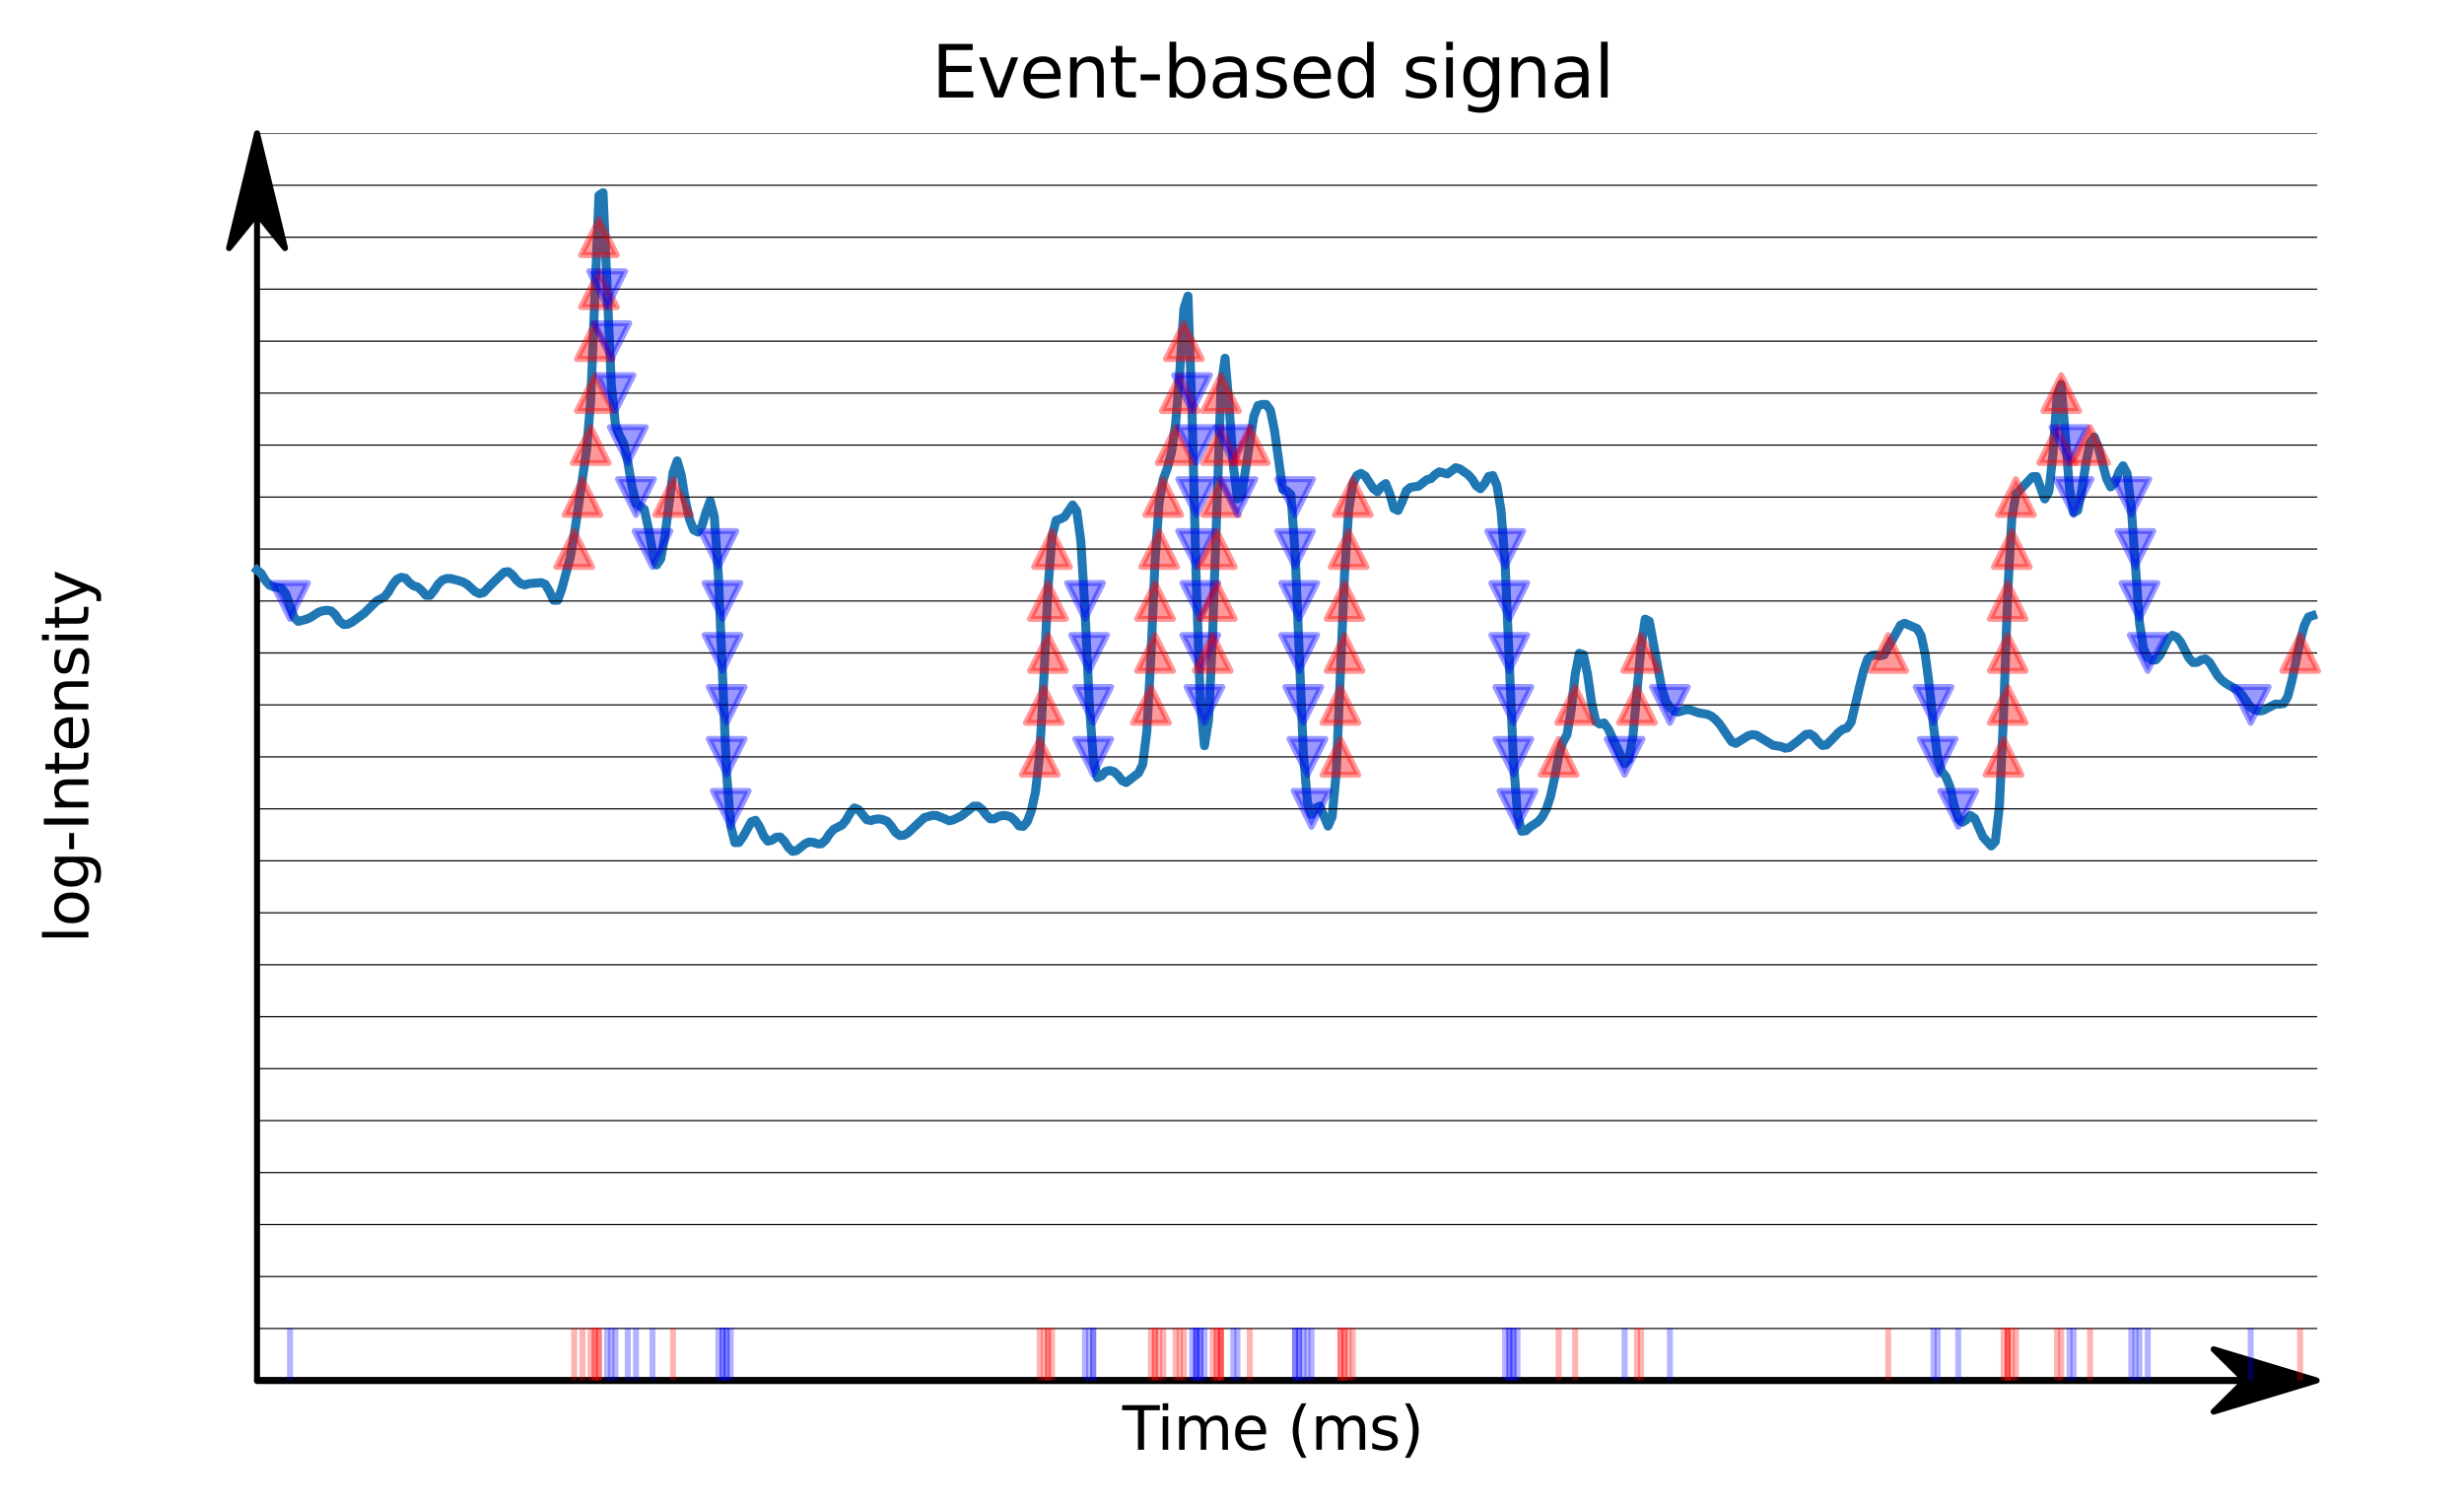 <?xml version="1.0" encoding="utf-8" standalone="no"?>
<!DOCTYPE svg PUBLIC "-//W3C//DTD SVG 1.1//EN"
  "http://www.w3.org/Graphics/SVG/1.1/DTD/svg11.dtd">
<svg xmlns:xlink="http://www.w3.org/1999/xlink" width="412.523pt" height="251.996pt" viewBox="0 0 412.523 251.996" xmlns="http://www.w3.org/2000/svg" version="1.1">
 <defs>
  <style type="text/css">*{stroke-linejoin: round; stroke-linecap: butt}</style>
 </defs>
 <g id="figure_1">
  <g id="patch_1">
   <path d="M 0 251.996 
L 412.523 251.996 
L 412.523 0 
L 0 0 
L 0 251.996 
z
" style="fill: none"/>
  </g>
  <g id="axes_1">
   <g id="patch_2">
    <path d="M 20.878 231.118 
L 405.323 231.118 
L 405.323 22.318 
L 20.878 22.318 
L 20.878 231.118 
z
" style="fill: none"/>
   </g>
   <g id="patch_3">
    <path d="M 387.848 231.118 
L 370.608 236.338 
L 375.78 231.212 
L 43.035 231.212 
L 43.035 231.024 
L 375.78 231.024 
L 370.608 225.898 
z
" style="stroke: #000000; stroke-linejoin: miter"/>
   </g>
   <g id="patch_4">
    <path d="M 43.035 22.318 
L 47.717 41.54 
L 43.035 35.774 
L 43.035 231.118 
L 43.034 231.118 
L 43.034 35.774 
L 38.353 41.54 
z
" style="stroke: #000000; stroke-linejoin: miter"/>
   </g>
   <g id="matplotlib.axis_1">
    <g id="text_1">
     <!-- Time (ms) -->
     <g transform="translate(187.901 242.717) scale(0.1 -0.1)">
      <defs>
       <path id="DejaVuSans-54" d="M -19 4666 
L 3928 4666 
L 3928 4134 
L 2272 4134 
L 2272 0 
L 1638 0 
L 1638 4134 
L -19 4134 
L -19 4666 
z
" transform="scale(0.016)"/>
       <path id="DejaVuSans-69" d="M 603 3500 
L 1178 3500 
L 1178 0 
L 603 0 
L 603 3500 
z
M 603 4863 
L 1178 4863 
L 1178 4134 
L 603 4134 
L 603 4863 
z
" transform="scale(0.016)"/>
       <path id="DejaVuSans-6d" d="M 3328 2828 
Q 3544 3216 3844 3400 
Q 4144 3584 4550 3584 
Q 5097 3584 5394 3201 
Q 5691 2819 5691 2113 
L 5691 0 
L 5113 0 
L 5113 2094 
Q 5113 2597 4934 2840 
Q 4756 3084 4391 3084 
Q 3944 3084 3684 2787 
Q 3425 2491 3425 1978 
L 3425 0 
L 2847 0 
L 2847 2094 
Q 2847 2600 2669 2842 
Q 2491 3084 2119 3084 
Q 1678 3084 1418 2786 
Q 1159 2488 1159 1978 
L 1159 0 
L 581 0 
L 581 3500 
L 1159 3500 
L 1159 2956 
Q 1356 3278 1631 3431 
Q 1906 3584 2284 3584 
Q 2666 3584 2933 3390 
Q 3200 3197 3328 2828 
z
" transform="scale(0.016)"/>
       <path id="DejaVuSans-65" d="M 3597 1894 
L 3597 1613 
L 953 1613 
Q 991 1019 1311 708 
Q 1631 397 2203 397 
Q 2534 397 2845 478 
Q 3156 559 3463 722 
L 3463 178 
Q 3153 47 2828 -22 
Q 2503 -91 2169 -91 
Q 1331 -91 842 396 
Q 353 884 353 1716 
Q 353 2575 817 3079 
Q 1281 3584 2069 3584 
Q 2775 3584 3186 3129 
Q 3597 2675 3597 1894 
z
M 3022 2063 
Q 3016 2534 2758 2815 
Q 2500 3097 2075 3097 
Q 1594 3097 1305 2825 
Q 1016 2553 972 2059 
L 3022 2063 
z
" transform="scale(0.016)"/>
       <path id="DejaVuSans-20" transform="scale(0.016)"/>
       <path id="DejaVuSans-28" d="M 1984 4856 
Q 1566 4138 1362 3434 
Q 1159 2731 1159 2009 
Q 1159 1288 1364 580 
Q 1569 -128 1984 -844 
L 1484 -844 
Q 1016 -109 783 600 
Q 550 1309 550 2009 
Q 550 2706 781 3412 
Q 1013 4119 1484 4856 
L 1984 4856 
z
" transform="scale(0.016)"/>
       <path id="DejaVuSans-73" d="M 2834 3397 
L 2834 2853 
Q 2591 2978 2328 3040 
Q 2066 3103 1784 3103 
Q 1356 3103 1142 2972 
Q 928 2841 928 2578 
Q 928 2378 1081 2264 
Q 1234 2150 1697 2047 
L 1894 2003 
Q 2506 1872 2764 1633 
Q 3022 1394 3022 966 
Q 3022 478 2636 193 
Q 2250 -91 1575 -91 
Q 1294 -91 989 -36 
Q 684 19 347 128 
L 347 722 
Q 666 556 975 473 
Q 1284 391 1588 391 
Q 1994 391 2212 530 
Q 2431 669 2431 922 
Q 2431 1156 2273 1281 
Q 2116 1406 1581 1522 
L 1381 1569 
Q 847 1681 609 1914 
Q 372 2147 372 2553 
Q 372 3047 722 3315 
Q 1072 3584 1716 3584 
Q 2034 3584 2315 3537 
Q 2597 3491 2834 3397 
z
" transform="scale(0.016)"/>
       <path id="DejaVuSans-29" d="M 513 4856 
L 1013 4856 
Q 1481 4119 1714 3412 
Q 1947 2706 1947 2009 
Q 1947 1309 1714 600 
Q 1481 -109 1013 -844 
L 513 -844 
Q 928 -128 1133 580 
Q 1338 1288 1338 2009 
Q 1338 2731 1133 3434 
Q 928 4138 513 4856 
z
" transform="scale(0.016)"/>
      </defs>
      <use xlink:href="#DejaVuSans-54"/>
      <use xlink:href="#DejaVuSans-69" x="57.959"/>
      <use xlink:href="#DejaVuSans-6d" x="85.742"/>
      <use xlink:href="#DejaVuSans-65" x="183.154"/>
      <use xlink:href="#DejaVuSans-20" x="244.678"/>
      <use xlink:href="#DejaVuSans-28" x="276.465"/>
      <use xlink:href="#DejaVuSans-6d" x="315.479"/>
      <use xlink:href="#DejaVuSans-73" x="412.891"/>
      <use xlink:href="#DejaVuSans-29" x="464.99"/>
     </g>
    </g>
   </g>
   <g id="matplotlib.axis_2">
    <g id="text_2">
     <!-- log-Intensity -->
     <g transform="translate(14.798 157.907) rotate(-90) scale(0.1 -0.1)">
      <defs>
       <path id="DejaVuSans-6c" d="M 603 4863 
L 1178 4863 
L 1178 0 
L 603 0 
L 603 4863 
z
" transform="scale(0.016)"/>
       <path id="DejaVuSans-6f" d="M 1959 3097 
Q 1497 3097 1228 2736 
Q 959 2375 959 1747 
Q 959 1119 1226 758 
Q 1494 397 1959 397 
Q 2419 397 2687 759 
Q 2956 1122 2956 1747 
Q 2956 2369 2687 2733 
Q 2419 3097 1959 3097 
z
M 1959 3584 
Q 2709 3584 3137 3096 
Q 3566 2609 3566 1747 
Q 3566 888 3137 398 
Q 2709 -91 1959 -91 
Q 1206 -91 779 398 
Q 353 888 353 1747 
Q 353 2609 779 3096 
Q 1206 3584 1959 3584 
z
" transform="scale(0.016)"/>
       <path id="DejaVuSans-67" d="M 2906 1791 
Q 2906 2416 2648 2759 
Q 2391 3103 1925 3103 
Q 1463 3103 1205 2759 
Q 947 2416 947 1791 
Q 947 1169 1205 825 
Q 1463 481 1925 481 
Q 2391 481 2648 825 
Q 2906 1169 2906 1791 
z
M 3481 434 
Q 3481 -459 3084 -895 
Q 2688 -1331 1869 -1331 
Q 1566 -1331 1297 -1286 
Q 1028 -1241 775 -1147 
L 775 -588 
Q 1028 -725 1275 -790 
Q 1522 -856 1778 -856 
Q 2344 -856 2625 -561 
Q 2906 -266 2906 331 
L 2906 616 
Q 2728 306 2450 153 
Q 2172 0 1784 0 
Q 1141 0 747 490 
Q 353 981 353 1791 
Q 353 2603 747 3093 
Q 1141 3584 1784 3584 
Q 2172 3584 2450 3431 
Q 2728 3278 2906 2969 
L 2906 3500 
L 3481 3500 
L 3481 434 
z
" transform="scale(0.016)"/>
       <path id="DejaVuSans-2d" d="M 313 2009 
L 1997 2009 
L 1997 1497 
L 313 1497 
L 313 2009 
z
" transform="scale(0.016)"/>
       <path id="DejaVuSans-49" d="M 628 4666 
L 1259 4666 
L 1259 0 
L 628 0 
L 628 4666 
z
" transform="scale(0.016)"/>
       <path id="DejaVuSans-6e" d="M 3513 2113 
L 3513 0 
L 2938 0 
L 2938 2094 
Q 2938 2591 2744 2837 
Q 2550 3084 2163 3084 
Q 1697 3084 1428 2787 
Q 1159 2491 1159 1978 
L 1159 0 
L 581 0 
L 581 3500 
L 1159 3500 
L 1159 2956 
Q 1366 3272 1645 3428 
Q 1925 3584 2291 3584 
Q 2894 3584 3203 3211 
Q 3513 2838 3513 2113 
z
" transform="scale(0.016)"/>
       <path id="DejaVuSans-74" d="M 1172 4494 
L 1172 3500 
L 2356 3500 
L 2356 3053 
L 1172 3053 
L 1172 1153 
Q 1172 725 1289 603 
Q 1406 481 1766 481 
L 2356 481 
L 2356 0 
L 1766 0 
Q 1100 0 847 248 
Q 594 497 594 1153 
L 594 3053 
L 172 3053 
L 172 3500 
L 594 3500 
L 594 4494 
L 1172 4494 
z
" transform="scale(0.016)"/>
       <path id="DejaVuSans-79" d="M 2059 -325 
Q 1816 -950 1584 -1140 
Q 1353 -1331 966 -1331 
L 506 -1331 
L 506 -850 
L 844 -850 
Q 1081 -850 1212 -737 
Q 1344 -625 1503 -206 
L 1606 56 
L 191 3500 
L 800 3500 
L 1894 763 
L 2988 3500 
L 3597 3500 
L 2059 -325 
z
" transform="scale(0.016)"/>
      </defs>
      <use xlink:href="#DejaVuSans-6c"/>
      <use xlink:href="#DejaVuSans-6f" x="27.783"/>
      <use xlink:href="#DejaVuSans-67" x="88.965"/>
      <use xlink:href="#DejaVuSans-2d" x="152.441"/>
      <use xlink:href="#DejaVuSans-49" x="188.525"/>
      <use xlink:href="#DejaVuSans-6e" x="218.018"/>
      <use xlink:href="#DejaVuSans-74" x="281.396"/>
      <use xlink:href="#DejaVuSans-65" x="320.605"/>
      <use xlink:href="#DejaVuSans-6e" x="382.129"/>
      <use xlink:href="#DejaVuSans-73" x="445.508"/>
      <use xlink:href="#DejaVuSans-69" x="497.607"/>
      <use xlink:href="#DejaVuSans-74" x="525.391"/>
      <use xlink:href="#DejaVuSans-79" x="564.6"/>
     </g>
    </g>
   </g>
   <g id="line2d_1">
    <path d="M 43.035 95.436 
L 43.724 96.005 
L 44.414 97.167 
L 45.104 97.954 
L 45.793 98.24 
L 47.173 98.523 
L 47.862 99.425 
L 49.241 103.36 
L 49.931 104.038 
L 51.31 103.672 
L 52 103.368 
L 53.379 102.47 
L 54.069 102.25 
L 54.758 102.171 
L 55.448 102.286 
L 56.138 102.927 
L 56.827 103.989 
L 57.517 104.553 
L 58.207 104.514 
L 58.896 104.18 
L 60.965 102.682 
L 63.034 100.633 
L 64.413 99.909 
L 65.103 98.983 
L 65.792 97.807 
L 66.482 96.976 
L 67.172 96.652 
L 67.861 96.787 
L 68.551 97.563 
L 69.241 98.085 
L 69.93 98.277 
L 70.62 98.887 
L 71.309 99.672 
L 71.999 99.693 
L 72.689 98.841 
L 73.378 97.783 
L 74.068 97.105 
L 74.758 96.859 
L 75.447 96.861 
L 76.826 97.214 
L 77.516 97.448 
L 78.206 97.827 
L 79.585 99.076 
L 80.275 99.388 
L 80.964 99.205 
L 82.344 97.755 
L 83.723 96.431 
L 84.412 95.789 
L 85.102 95.714 
L 85.792 96.254 
L 86.481 97.127 
L 87.171 97.717 
L 87.861 97.925 
L 88.55 97.713 
L 90.619 97.54 
L 91.309 97.841 
L 91.998 99.044 
L 92.688 100.497 
L 93.378 100.482 
L 94.067 98.542 
L 95.446 93.438 
L 96.136 89.551 
L 98.205 75.366 
L 98.895 67.103 
L 100.274 32.707 
L 100.963 32.261 
L 102.343 64.298 
L 103.032 71.03 
L 103.722 72.902 
L 104.412 74.205 
L 105.101 77.304 
L 105.791 81.412 
L 106.48 84.244 
L 107.86 85.26 
L 108.549 88.434 
L 109.239 92.243 
L 109.929 94.584 
L 110.618 93.576 
L 111.308 89.792 
L 112.687 79.107 
L 113.377 77.16 
L 114.066 79.585 
L 114.756 83.848 
L 115.446 86.977 
L 116.135 88.715 
L 116.825 89.086 
L 117.514 88.074 
L 118.204 85.743 
L 118.894 83.855 
L 119.583 86.466 
L 120.273 96.357 
L 121.652 129.656 
L 122.342 138.287 
L 123.031 141.073 
L 123.721 141.052 
L 124.411 140.067 
L 125.79 137.575 
L 126.48 137.334 
L 127.169 138.417 
L 127.859 139.967 
L 128.549 140.832 
L 129.238 140.667 
L 129.928 140.184 
L 130.617 140.125 
L 131.307 140.831 
L 131.997 141.898 
L 132.686 142.54 
L 133.376 142.395 
L 134.755 141.288 
L 135.445 140.977 
L 136.134 141.015 
L 136.824 141.269 
L 137.514 141.272 
L 138.203 140.657 
L 138.893 139.606 
L 139.583 138.825 
L 140.962 138.144 
L 141.651 137.314 
L 142.341 136.093 
L 143.031 135.269 
L 143.72 135.533 
L 145.1 137.226 
L 145.789 137.388 
L 146.479 137.171 
L 147.168 137.096 
L 147.858 137.233 
L 148.548 137.526 
L 149.237 138.341 
L 149.927 139.362 
L 150.617 139.881 
L 151.306 139.842 
L 151.996 139.46 
L 154.754 136.883 
L 156.134 136.501 
L 156.823 136.545 
L 158.202 137.096 
L 158.892 137.42 
L 159.582 137.26 
L 160.961 136.605 
L 163.03 134.961 
L 163.719 134.973 
L 164.409 135.502 
L 165.099 136.412 
L 165.788 137.088 
L 166.478 137.093 
L 167.168 136.696 
L 167.857 136.531 
L 168.547 136.574 
L 169.237 136.756 
L 169.926 137.391 
L 170.616 138.266 
L 171.305 138.357 
L 171.995 137.543 
L 172.685 135.685 
L 173.374 132.484 
L 174.064 126.185 
L 174.754 113.785 
L 175.443 98.658 
L 176.133 89.809 
L 176.822 87.105 
L 177.512 86.896 
L 178.202 86.55 
L 179.581 84.547 
L 180.271 85.555 
L 180.96 90.643 
L 181.65 102.198 
L 182.339 117.223 
L 183.029 126.986 
L 183.719 130.203 
L 184.408 129.913 
L 185.098 129.16 
L 185.788 128.997 
L 186.477 129.18 
L 187.167 129.811 
L 187.856 130.7 
L 188.546 131.018 
L 190.615 129.412 
L 191.305 127.997 
L 191.994 122.56 
L 192.684 110.042 
L 193.373 94.063 
L 194.063 84.151 
L 194.753 80.25 
L 195.442 78.363 
L 196.132 75.744 
L 196.822 70.982 
L 197.511 62.374 
L 198.201 51.733 
L 198.89 49.571 
L 199.58 69.408 
L 200.27 97.236 
L 200.959 117.464 
L 201.649 124.852 
L 202.339 120.507 
L 203.028 105.915 
L 204.407 64.99 
L 205.097 59.968 
L 205.787 68.104 
L 206.476 77.87 
L 207.166 83.531 
L 207.856 82.946 
L 209.924 69.671 
L 210.614 67.902 
L 211.304 67.702 
L 211.993 67.716 
L 212.683 68.652 
L 213.373 72.033 
L 214.752 81.926 
L 215.442 82.184 
L 216.131 82.836 
L 216.821 92.489 
L 218.2 125.887 
L 218.89 134.362 
L 219.579 136.351 
L 220.269 135.299 
L 220.959 134.948 
L 222.338 138.303 
L 223.027 136.743 
L 223.717 129.308 
L 225.096 96.264 
L 225.786 85.573 
L 226.476 81.039 
L 227.165 79.6 
L 227.855 79.258 
L 228.544 79.68 
L 229.924 81.812 
L 230.613 82.331 
L 231.303 81.436 
L 231.993 80.963 
L 232.682 82.667 
L 233.372 85.147 
L 234.061 85.463 
L 234.751 83.999 
L 235.441 82.176 
L 236.13 81.598 
L 237.51 81.396 
L 238.889 80.299 
L 239.578 80.13 
L 240.268 79.457 
L 240.958 78.997 
L 242.337 79.341 
L 243.716 78.3 
L 244.406 78.498 
L 245.785 79.46 
L 246.475 80.222 
L 247.164 81.33 
L 247.854 81.83 
L 248.544 80.99 
L 249.233 79.766 
L 249.923 79.615 
L 250.612 81.267 
L 251.302 85.462 
L 251.992 94.432 
L 253.371 127.243 
L 254.061 136.354 
L 254.75 139.171 
L 255.44 139.096 
L 256.129 138.483 
L 257.509 137.575 
L 258.198 136.763 
L 258.888 135.474 
L 259.578 133.386 
L 260.267 130.276 
L 260.957 126.527 
L 261.647 124.269 
L 262.336 123.021 
L 263.026 119.068 
L 263.715 112.967 
L 264.405 109.383 
L 265.095 109.607 
L 265.784 112.876 
L 266.474 117.686 
L 267.164 120.773 
L 267.853 121.231 
L 268.543 121.029 
L 269.232 121.997 
L 271.991 127.821 
L 272.681 127.191 
L 273.37 123.346 
L 274.749 108.252 
L 275.439 103.647 
L 276.129 104.009 
L 278.198 115.205 
L 278.887 117.349 
L 279.577 118.463 
L 280.266 119.06 
L 280.956 119.207 
L 282.335 118.805 
L 283.025 118.875 
L 284.404 119.357 
L 285.783 119.573 
L 286.473 119.868 
L 287.163 120.411 
L 287.852 121.156 
L 289.921 124.185 
L 290.611 124.463 
L 291.99 123.608 
L 292.68 123.181 
L 293.369 122.978 
L 294.059 123.078 
L 296.817 124.763 
L 298.197 124.989 
L 298.886 125.27 
L 299.576 125.154 
L 300.955 124.097 
L 302.334 122.956 
L 303.024 122.873 
L 303.714 123.315 
L 304.403 124.166 
L 305.093 124.807 
L 305.783 124.729 
L 307.162 123.329 
L 307.852 122.587 
L 308.541 122.078 
L 309.231 121.879 
L 309.92 120.902 
L 311.3 115.106 
L 311.989 112.317 
L 312.679 110.306 
L 313.369 109.717 
L 314.058 109.656 
L 314.748 109.815 
L 315.437 109.628 
L 318.196 104.651 
L 318.886 104.337 
L 320.954 105.24 
L 321.644 106.437 
L 322.334 109.675 
L 323.023 114.993 
L 323.713 121.6 
L 324.403 126.877 
L 325.092 129.18 
L 325.782 130.01 
L 326.471 131.748 
L 327.161 134.867 
L 327.851 137.053 
L 328.54 137.662 
L 329.23 137.241 
L 329.92 136.544 
L 330.609 137.022 
L 331.988 140.121 
L 333.368 141.632 
L 334.057 140.894 
L 334.747 134.924 
L 335.437 119.553 
L 336.126 99.363 
L 336.816 86.814 
L 337.505 82.742 
L 340.264 79.812 
L 340.954 79.773 
L 342.333 83.537 
L 343.022 82.301 
L 343.712 75.961 
L 344.402 66.2 
L 345.091 64.355 
L 346.471 81.779 
L 347.16 85.81 
L 347.85 85.458 
L 348.539 82.067 
L 349.229 77.509 
L 349.919 74.119 
L 350.608 73.168 
L 351.298 74.881 
L 352.677 80.125 
L 353.367 81.512 
L 354.057 80.914 
L 354.746 79.055 
L 355.436 77.978 
L 356.125 79.29 
L 356.815 84.963 
L 358.194 104.307 
L 358.884 108.607 
L 359.574 110.086 
L 360.263 110.514 
L 360.953 110.469 
L 361.642 109.668 
L 363.022 106.918 
L 363.711 106.356 
L 364.401 106.64 
L 365.091 107.495 
L 366.47 110.16 
L 367.159 110.926 
L 367.849 110.887 
L 368.539 110.465 
L 369.228 110.304 
L 369.918 110.888 
L 371.297 113.136 
L 371.987 113.904 
L 372.676 114.43 
L 374.745 115.632 
L 375.435 116.422 
L 376.814 118.463 
L 377.504 118.85 
L 378.193 119.044 
L 378.883 118.945 
L 380.952 117.876 
L 381.642 117.9 
L 382.331 117.778 
L 383.021 116.605 
L 383.71 113.964 
L 385.09 107.369 
L 385.779 104.766 
L 386.469 103.304 
L 387.159 103.07 
L 387.159 103.07 
" clip-path="url(#pb9cf1bc37b)" style="fill: none; stroke: #1f77b4; stroke-width: 1.5; stroke-linecap: square"/>
   </g>
   <g id="line2d_2">
    <path d="M 43.035 231.118 
L 387.848 231.118 
" clip-path="url(#pb9cf1bc37b)" style="fill: none; stroke: #000000; stroke-width: 0.2; stroke-linecap: square"/>
   </g>
   <g id="line2d_3">
    <path d="M 43.035 222.418 
L 387.848 222.418 
" clip-path="url(#pb9cf1bc37b)" style="fill: none; stroke: #000000; stroke-width: 0.2; stroke-linecap: square"/>
   </g>
   <g id="line2d_4">
    <path d="M 43.035 213.718 
L 387.848 213.718 
" clip-path="url(#pb9cf1bc37b)" style="fill: none; stroke: #000000; stroke-width: 0.2; stroke-linecap: square"/>
   </g>
   <g id="line2d_5">
    <path d="M 43.035 205.018 
L 387.848 205.018 
" clip-path="url(#pb9cf1bc37b)" style="fill: none; stroke: #000000; stroke-width: 0.2; stroke-linecap: square"/>
   </g>
   <g id="line2d_6">
    <path d="M 43.035 196.318 
L 387.848 196.318 
" clip-path="url(#pb9cf1bc37b)" style="fill: none; stroke: #000000; stroke-width: 0.2; stroke-linecap: square"/>
   </g>
   <g id="line2d_7">
    <path d="M 43.035 187.618 
L 387.848 187.618 
" clip-path="url(#pb9cf1bc37b)" style="fill: none; stroke: #000000; stroke-width: 0.2; stroke-linecap: square"/>
   </g>
   <g id="line2d_8">
    <path d="M 43.035 178.918 
L 387.848 178.918 
" clip-path="url(#pb9cf1bc37b)" style="fill: none; stroke: #000000; stroke-width: 0.2; stroke-linecap: square"/>
   </g>
   <g id="line2d_9">
    <path d="M 43.035 170.218 
L 387.848 170.218 
" clip-path="url(#pb9cf1bc37b)" style="fill: none; stroke: #000000; stroke-width: 0.2; stroke-linecap: square"/>
   </g>
   <g id="line2d_10">
    <path d="M 43.035 161.518 
L 387.848 161.518 
" clip-path="url(#pb9cf1bc37b)" style="fill: none; stroke: #000000; stroke-width: 0.2; stroke-linecap: square"/>
   </g>
   <g id="line2d_11">
    <path d="M 43.035 152.818 
L 387.848 152.818 
" clip-path="url(#pb9cf1bc37b)" style="fill: none; stroke: #000000; stroke-width: 0.2; stroke-linecap: square"/>
   </g>
   <g id="line2d_12">
    <path d="M 43.035 144.118 
L 387.848 144.118 
" clip-path="url(#pb9cf1bc37b)" style="fill: none; stroke: #000000; stroke-width: 0.2; stroke-linecap: square"/>
   </g>
   <g id="line2d_13">
    <path d="M 43.035 135.418 
L 387.848 135.418 
" clip-path="url(#pb9cf1bc37b)" style="fill: none; stroke: #000000; stroke-width: 0.2; stroke-linecap: square"/>
   </g>
   <g id="line2d_14">
    <path d="M 43.035 126.718 
L 387.848 126.718 
" clip-path="url(#pb9cf1bc37b)" style="fill: none; stroke: #000000; stroke-width: 0.2; stroke-linecap: square"/>
   </g>
   <g id="line2d_15">
    <path d="M 43.035 118.018 
L 387.848 118.018 
" clip-path="url(#pb9cf1bc37b)" style="fill: none; stroke: #000000; stroke-width: 0.2; stroke-linecap: square"/>
   </g>
   <g id="line2d_16">
    <path d="M 43.035 109.318 
L 387.848 109.318 
" clip-path="url(#pb9cf1bc37b)" style="fill: none; stroke: #000000; stroke-width: 0.2; stroke-linecap: square"/>
   </g>
   <g id="line2d_17">
    <path d="M 43.035 100.618 
L 387.848 100.618 
" clip-path="url(#pb9cf1bc37b)" style="fill: none; stroke: #000000; stroke-width: 0.2; stroke-linecap: square"/>
   </g>
   <g id="line2d_18">
    <path d="M 43.035 91.918 
L 387.848 91.918 
" clip-path="url(#pb9cf1bc37b)" style="fill: none; stroke: #000000; stroke-width: 0.2; stroke-linecap: square"/>
   </g>
   <g id="line2d_19">
    <path d="M 43.035 83.218 
L 387.848 83.218 
" clip-path="url(#pb9cf1bc37b)" style="fill: none; stroke: #000000; stroke-width: 0.2; stroke-linecap: square"/>
   </g>
   <g id="line2d_20">
    <path d="M 43.035 74.518 
L 387.848 74.518 
" clip-path="url(#pb9cf1bc37b)" style="fill: none; stroke: #000000; stroke-width: 0.2; stroke-linecap: square"/>
   </g>
   <g id="line2d_21">
    <path d="M 43.035 65.818 
L 387.848 65.818 
" clip-path="url(#pb9cf1bc37b)" style="fill: none; stroke: #000000; stroke-width: 0.2; stroke-linecap: square"/>
   </g>
   <g id="line2d_22">
    <path d="M 43.035 57.118 
L 387.848 57.118 
" clip-path="url(#pb9cf1bc37b)" style="fill: none; stroke: #000000; stroke-width: 0.2; stroke-linecap: square"/>
   </g>
   <g id="line2d_23">
    <path d="M 43.035 48.418 
L 387.848 48.418 
" clip-path="url(#pb9cf1bc37b)" style="fill: none; stroke: #000000; stroke-width: 0.2; stroke-linecap: square"/>
   </g>
   <g id="line2d_24">
    <path d="M 43.035 39.718 
L 387.848 39.718 
" clip-path="url(#pb9cf1bc37b)" style="fill: none; stroke: #000000; stroke-width: 0.2; stroke-linecap: square"/>
   </g>
   <g id="line2d_25">
    <path d="M 43.035 31.018 
L 387.848 31.018 
" clip-path="url(#pb9cf1bc37b)" style="fill: none; stroke: #000000; stroke-width: 0.2; stroke-linecap: square"/>
   </g>
   <g id="line2d_26">
    <path d="M 43.035 22.318 
L 387.848 22.318 
" clip-path="url(#pb9cf1bc37b)" style="fill: none; stroke: #000000; stroke-width: 0.2; stroke-linecap: square"/>
   </g>
   <g id="line2d_27">
    <defs>
     <path id="m8d188bdb3b" d="M -0 3 
L 3 -3 
L -3 -3 
z
" style="stroke: #0000ff; stroke-opacity: 0.4; stroke-linejoin: miter"/>
    </defs>
    <g clip-path="url(#pb9cf1bc37b)">
     <use xlink:href="#m8d188bdb3b" x="48.552" y="100.618" style="fill: #0000ff; fill-opacity: 0.4; stroke: #0000ff; stroke-opacity: 0.4; stroke-linejoin: miter"/>
    </g>
   </g>
   <g id="line2d_28">
    <path d="M 48.552 231.118 
L 48.552 222.766 
" clip-path="url(#pb9cf1bc37b)" style="fill: none; stroke: #0000ff; stroke-opacity: 0.3; stroke-linecap: square"/>
   </g>
   <g id="line2d_29">
    <defs>
     <path id="m797bda6b4e" d="M 0 -3 
L -3 3 
L 3 3 
z
" style="stroke: #ff0000; stroke-opacity: 0.4; stroke-linejoin: miter"/>
    </defs>
    <g clip-path="url(#pb9cf1bc37b)">
     <use xlink:href="#m797bda6b4e" x="96.136" y="91.918" style="fill: #ff0000; fill-opacity: 0.4; stroke: #ff0000; stroke-opacity: 0.4; stroke-linejoin: miter"/>
    </g>
   </g>
   <g id="line2d_30">
    <path d="M 96.136 231.118 
L 96.136 222.766 
" clip-path="url(#pb9cf1bc37b)" style="fill: none; stroke: #ff0000; stroke-opacity: 0.3; stroke-linecap: square"/>
   </g>
   <g id="line2d_31">
    <g clip-path="url(#pb9cf1bc37b)">
     <use xlink:href="#m797bda6b4e" x="97.515" y="83.218" style="fill: #ff0000; fill-opacity: 0.4; stroke: #ff0000; stroke-opacity: 0.4; stroke-linejoin: miter"/>
    </g>
   </g>
   <g id="line2d_32">
    <path d="M 97.515 231.118 
L 97.515 222.766 
" clip-path="url(#pb9cf1bc37b)" style="fill: none; stroke: #ff0000; stroke-opacity: 0.3; stroke-linecap: square"/>
   </g>
   <g id="line2d_33">
    <g clip-path="url(#pb9cf1bc37b)">
     <use xlink:href="#m797bda6b4e" x="98.895" y="74.518" style="fill: #ff0000; fill-opacity: 0.4; stroke: #ff0000; stroke-opacity: 0.4; stroke-linejoin: miter"/>
    </g>
   </g>
   <g id="line2d_34">
    <path d="M 98.895 231.118 
L 98.895 222.766 
" clip-path="url(#pb9cf1bc37b)" style="fill: none; stroke: #ff0000; stroke-opacity: 0.3; stroke-linecap: square"/>
   </g>
   <g id="line2d_35">
    <g clip-path="url(#pb9cf1bc37b)">
     <use xlink:href="#m797bda6b4e" x="99.584" y="65.818" style="fill: #ff0000; fill-opacity: 0.4; stroke: #ff0000; stroke-opacity: 0.4; stroke-linejoin: miter"/>
    </g>
   </g>
   <g id="line2d_36">
    <path d="M 99.584 231.118 
L 99.584 222.766 
" clip-path="url(#pb9cf1bc37b)" style="fill: none; stroke: #ff0000; stroke-opacity: 0.3; stroke-linecap: square"/>
   </g>
   <g id="line2d_37">
    <g clip-path="url(#pb9cf1bc37b)">
     <use xlink:href="#m797bda6b4e" x="99.584" y="57.118" style="fill: #ff0000; fill-opacity: 0.4; stroke: #ff0000; stroke-opacity: 0.4; stroke-linejoin: miter"/>
    </g>
   </g>
   <g id="line2d_38">
    <path d="M 99.584 231.118 
L 99.584 222.766 
" clip-path="url(#pb9cf1bc37b)" style="fill: none; stroke: #ff0000; stroke-opacity: 0.3; stroke-linecap: square"/>
   </g>
   <g id="line2d_39">
    <g clip-path="url(#pb9cf1bc37b)">
     <use xlink:href="#m797bda6b4e" x="100.274" y="48.418" style="fill: #ff0000; fill-opacity: 0.4; stroke: #ff0000; stroke-opacity: 0.4; stroke-linejoin: miter"/>
    </g>
   </g>
   <g id="line2d_40">
    <path d="M 100.274 231.118 
L 100.274 222.766 
" clip-path="url(#pb9cf1bc37b)" style="fill: none; stroke: #ff0000; stroke-opacity: 0.3; stroke-linecap: square"/>
   </g>
   <g id="line2d_41">
    <g clip-path="url(#pb9cf1bc37b)">
     <use xlink:href="#m797bda6b4e" x="100.274" y="39.718" style="fill: #ff0000; fill-opacity: 0.4; stroke: #ff0000; stroke-opacity: 0.4; stroke-linejoin: miter"/>
    </g>
   </g>
   <g id="line2d_42">
    <path d="M 100.274 231.118 
L 100.274 222.766 
" clip-path="url(#pb9cf1bc37b)" style="fill: none; stroke: #ff0000; stroke-opacity: 0.3; stroke-linecap: square"/>
   </g>
   <g id="line2d_43">
    <g clip-path="url(#pb9cf1bc37b)">
     <use xlink:href="#m8d188bdb3b" x="101.653" y="48.418" style="fill: #0000ff; fill-opacity: 0.4; stroke: #0000ff; stroke-opacity: 0.4; stroke-linejoin: miter"/>
    </g>
   </g>
   <g id="line2d_44">
    <path d="M 101.653 231.118 
L 101.653 222.766 
" clip-path="url(#pb9cf1bc37b)" style="fill: none; stroke: #0000ff; stroke-opacity: 0.3; stroke-linecap: square"/>
   </g>
   <g id="line2d_45">
    <g clip-path="url(#pb9cf1bc37b)">
     <use xlink:href="#m8d188bdb3b" x="102.343" y="57.118" style="fill: #0000ff; fill-opacity: 0.4; stroke: #0000ff; stroke-opacity: 0.4; stroke-linejoin: miter"/>
    </g>
   </g>
   <g id="line2d_46">
    <path d="M 102.343 231.118 
L 102.343 222.766 
" clip-path="url(#pb9cf1bc37b)" style="fill: none; stroke: #0000ff; stroke-opacity: 0.3; stroke-linecap: square"/>
   </g>
   <g id="line2d_47">
    <g clip-path="url(#pb9cf1bc37b)">
     <use xlink:href="#m8d188bdb3b" x="103.032" y="65.818" style="fill: #0000ff; fill-opacity: 0.4; stroke: #0000ff; stroke-opacity: 0.4; stroke-linejoin: miter"/>
    </g>
   </g>
   <g id="line2d_48">
    <path d="M 103.032 231.118 
L 103.032 222.766 
" clip-path="url(#pb9cf1bc37b)" style="fill: none; stroke: #0000ff; stroke-opacity: 0.3; stroke-linecap: square"/>
   </g>
   <g id="line2d_49">
    <g clip-path="url(#pb9cf1bc37b)">
     <use xlink:href="#m8d188bdb3b" x="105.101" y="74.518" style="fill: #0000ff; fill-opacity: 0.4; stroke: #0000ff; stroke-opacity: 0.4; stroke-linejoin: miter"/>
    </g>
   </g>
   <g id="line2d_50">
    <path d="M 105.101 231.118 
L 105.101 222.766 
" clip-path="url(#pb9cf1bc37b)" style="fill: none; stroke: #0000ff; stroke-opacity: 0.3; stroke-linecap: square"/>
   </g>
   <g id="line2d_51">
    <g clip-path="url(#pb9cf1bc37b)">
     <use xlink:href="#m8d188bdb3b" x="106.48" y="83.218" style="fill: #0000ff; fill-opacity: 0.4; stroke: #0000ff; stroke-opacity: 0.4; stroke-linejoin: miter"/>
    </g>
   </g>
   <g id="line2d_52">
    <path d="M 106.48 231.118 
L 106.48 222.766 
" clip-path="url(#pb9cf1bc37b)" style="fill: none; stroke: #0000ff; stroke-opacity: 0.3; stroke-linecap: square"/>
   </g>
   <g id="line2d_53">
    <g clip-path="url(#pb9cf1bc37b)">
     <use xlink:href="#m8d188bdb3b" x="109.239" y="91.918" style="fill: #0000ff; fill-opacity: 0.4; stroke: #0000ff; stroke-opacity: 0.4; stroke-linejoin: miter"/>
    </g>
   </g>
   <g id="line2d_54">
    <path d="M 109.239 231.118 
L 109.239 222.766 
" clip-path="url(#pb9cf1bc37b)" style="fill: none; stroke: #0000ff; stroke-opacity: 0.3; stroke-linecap: square"/>
   </g>
   <g id="line2d_55">
    <g clip-path="url(#pb9cf1bc37b)">
     <use xlink:href="#m797bda6b4e" x="112.687" y="83.218" style="fill: #ff0000; fill-opacity: 0.4; stroke: #ff0000; stroke-opacity: 0.4; stroke-linejoin: miter"/>
    </g>
   </g>
   <g id="line2d_56">
    <path d="M 112.687 231.118 
L 112.687 222.766 
" clip-path="url(#pb9cf1bc37b)" style="fill: none; stroke: #ff0000; stroke-opacity: 0.3; stroke-linecap: square"/>
   </g>
   <g id="line2d_57">
    <g clip-path="url(#pb9cf1bc37b)">
     <use xlink:href="#m8d188bdb3b" x="120.273" y="91.918" style="fill: #0000ff; fill-opacity: 0.4; stroke: #0000ff; stroke-opacity: 0.4; stroke-linejoin: miter"/>
    </g>
   </g>
   <g id="line2d_58">
    <path d="M 120.273 231.118 
L 120.273 222.766 
" clip-path="url(#pb9cf1bc37b)" style="fill: none; stroke: #0000ff; stroke-opacity: 0.3; stroke-linecap: square"/>
   </g>
   <g id="line2d_59">
    <g clip-path="url(#pb9cf1bc37b)">
     <use xlink:href="#m8d188bdb3b" x="120.963" y="100.618" style="fill: #0000ff; fill-opacity: 0.4; stroke: #0000ff; stroke-opacity: 0.4; stroke-linejoin: miter"/>
    </g>
   </g>
   <g id="line2d_60">
    <path d="M 120.963 231.118 
L 120.963 222.766 
" clip-path="url(#pb9cf1bc37b)" style="fill: none; stroke: #0000ff; stroke-opacity: 0.3; stroke-linecap: square"/>
   </g>
   <g id="line2d_61">
    <g clip-path="url(#pb9cf1bc37b)">
     <use xlink:href="#m8d188bdb3b" x="120.963" y="109.318" style="fill: #0000ff; fill-opacity: 0.4; stroke: #0000ff; stroke-opacity: 0.4; stroke-linejoin: miter"/>
    </g>
   </g>
   <g id="line2d_62">
    <path d="M 120.963 231.118 
L 120.963 222.766 
" clip-path="url(#pb9cf1bc37b)" style="fill: none; stroke: #0000ff; stroke-opacity: 0.3; stroke-linecap: square"/>
   </g>
   <g id="line2d_63">
    <g clip-path="url(#pb9cf1bc37b)">
     <use xlink:href="#m8d188bdb3b" x="121.652" y="118.018" style="fill: #0000ff; fill-opacity: 0.4; stroke: #0000ff; stroke-opacity: 0.4; stroke-linejoin: miter"/>
    </g>
   </g>
   <g id="line2d_64">
    <path d="M 121.652 231.118 
L 121.652 222.766 
" clip-path="url(#pb9cf1bc37b)" style="fill: none; stroke: #0000ff; stroke-opacity: 0.3; stroke-linecap: square"/>
   </g>
   <g id="line2d_65">
    <g clip-path="url(#pb9cf1bc37b)">
     <use xlink:href="#m8d188bdb3b" x="121.652" y="126.718" style="fill: #0000ff; fill-opacity: 0.4; stroke: #0000ff; stroke-opacity: 0.4; stroke-linejoin: miter"/>
    </g>
   </g>
   <g id="line2d_66">
    <path d="M 121.652 231.118 
L 121.652 222.766 
" clip-path="url(#pb9cf1bc37b)" style="fill: none; stroke: #0000ff; stroke-opacity: 0.3; stroke-linecap: square"/>
   </g>
   <g id="line2d_67">
    <g clip-path="url(#pb9cf1bc37b)">
     <use xlink:href="#m8d188bdb3b" x="122.342" y="135.418" style="fill: #0000ff; fill-opacity: 0.4; stroke: #0000ff; stroke-opacity: 0.4; stroke-linejoin: miter"/>
    </g>
   </g>
   <g id="line2d_68">
    <path d="M 122.342 231.118 
L 122.342 222.766 
" clip-path="url(#pb9cf1bc37b)" style="fill: none; stroke: #0000ff; stroke-opacity: 0.3; stroke-linecap: square"/>
   </g>
   <g id="line2d_69">
    <g clip-path="url(#pb9cf1bc37b)">
     <use xlink:href="#m797bda6b4e" x="174.064" y="126.718" style="fill: #ff0000; fill-opacity: 0.4; stroke: #ff0000; stroke-opacity: 0.4; stroke-linejoin: miter"/>
    </g>
   </g>
   <g id="line2d_70">
    <path d="M 174.064 231.118 
L 174.064 222.766 
" clip-path="url(#pb9cf1bc37b)" style="fill: none; stroke: #ff0000; stroke-opacity: 0.3; stroke-linecap: square"/>
   </g>
   <g id="line2d_71">
    <g clip-path="url(#pb9cf1bc37b)">
     <use xlink:href="#m797bda6b4e" x="174.754" y="118.018" style="fill: #ff0000; fill-opacity: 0.4; stroke: #ff0000; stroke-opacity: 0.4; stroke-linejoin: miter"/>
    </g>
   </g>
   <g id="line2d_72">
    <path d="M 174.754 231.118 
L 174.754 222.766 
" clip-path="url(#pb9cf1bc37b)" style="fill: none; stroke: #ff0000; stroke-opacity: 0.3; stroke-linecap: square"/>
   </g>
   <g id="line2d_73">
    <g clip-path="url(#pb9cf1bc37b)">
     <use xlink:href="#m797bda6b4e" x="175.443" y="109.318" style="fill: #ff0000; fill-opacity: 0.4; stroke: #ff0000; stroke-opacity: 0.4; stroke-linejoin: miter"/>
    </g>
   </g>
   <g id="line2d_74">
    <path d="M 175.443 231.118 
L 175.443 222.766 
" clip-path="url(#pb9cf1bc37b)" style="fill: none; stroke: #ff0000; stroke-opacity: 0.3; stroke-linecap: square"/>
   </g>
   <g id="line2d_75">
    <g clip-path="url(#pb9cf1bc37b)">
     <use xlink:href="#m797bda6b4e" x="175.443" y="100.618" style="fill: #ff0000; fill-opacity: 0.4; stroke: #ff0000; stroke-opacity: 0.4; stroke-linejoin: miter"/>
    </g>
   </g>
   <g id="line2d_76">
    <path d="M 175.443 231.118 
L 175.443 222.766 
" clip-path="url(#pb9cf1bc37b)" style="fill: none; stroke: #ff0000; stroke-opacity: 0.3; stroke-linecap: square"/>
   </g>
   <g id="line2d_77">
    <g clip-path="url(#pb9cf1bc37b)">
     <use xlink:href="#m797bda6b4e" x="176.133" y="91.918" style="fill: #ff0000; fill-opacity: 0.4; stroke: #ff0000; stroke-opacity: 0.4; stroke-linejoin: miter"/>
    </g>
   </g>
   <g id="line2d_78">
    <path d="M 176.133 231.118 
L 176.133 222.766 
" clip-path="url(#pb9cf1bc37b)" style="fill: none; stroke: #ff0000; stroke-opacity: 0.3; stroke-linecap: square"/>
   </g>
   <g id="line2d_79">
    <g clip-path="url(#pb9cf1bc37b)">
     <use xlink:href="#m8d188bdb3b" x="181.65" y="100.618" style="fill: #0000ff; fill-opacity: 0.4; stroke: #0000ff; stroke-opacity: 0.4; stroke-linejoin: miter"/>
    </g>
   </g>
   <g id="line2d_80">
    <path d="M 181.65 231.118 
L 181.65 222.766 
" clip-path="url(#pb9cf1bc37b)" style="fill: none; stroke: #0000ff; stroke-opacity: 0.3; stroke-linecap: square"/>
   </g>
   <g id="line2d_81">
    <g clip-path="url(#pb9cf1bc37b)">
     <use xlink:href="#m8d188bdb3b" x="182.339" y="109.318" style="fill: #0000ff; fill-opacity: 0.4; stroke: #0000ff; stroke-opacity: 0.4; stroke-linejoin: miter"/>
    </g>
   </g>
   <g id="line2d_82">
    <path d="M 182.339 231.118 
L 182.339 222.766 
" clip-path="url(#pb9cf1bc37b)" style="fill: none; stroke: #0000ff; stroke-opacity: 0.3; stroke-linecap: square"/>
   </g>
   <g id="line2d_83">
    <g clip-path="url(#pb9cf1bc37b)">
     <use xlink:href="#m8d188bdb3b" x="183.029" y="118.018" style="fill: #0000ff; fill-opacity: 0.4; stroke: #0000ff; stroke-opacity: 0.4; stroke-linejoin: miter"/>
    </g>
   </g>
   <g id="line2d_84">
    <path d="M 183.029 231.118 
L 183.029 222.766 
" clip-path="url(#pb9cf1bc37b)" style="fill: none; stroke: #0000ff; stroke-opacity: 0.3; stroke-linecap: square"/>
   </g>
   <g id="line2d_85">
    <g clip-path="url(#pb9cf1bc37b)">
     <use xlink:href="#m8d188bdb3b" x="183.029" y="126.718" style="fill: #0000ff; fill-opacity: 0.4; stroke: #0000ff; stroke-opacity: 0.4; stroke-linejoin: miter"/>
    </g>
   </g>
   <g id="line2d_86">
    <path d="M 183.029 231.118 
L 183.029 222.766 
" clip-path="url(#pb9cf1bc37b)" style="fill: none; stroke: #0000ff; stroke-opacity: 0.3; stroke-linecap: square"/>
   </g>
   <g id="line2d_87">
    <g clip-path="url(#pb9cf1bc37b)">
     <use xlink:href="#m797bda6b4e" x="192.684" y="118.018" style="fill: #ff0000; fill-opacity: 0.4; stroke: #ff0000; stroke-opacity: 0.4; stroke-linejoin: miter"/>
    </g>
   </g>
   <g id="line2d_88">
    <path d="M 192.684 231.118 
L 192.684 222.766 
" clip-path="url(#pb9cf1bc37b)" style="fill: none; stroke: #ff0000; stroke-opacity: 0.3; stroke-linecap: square"/>
   </g>
   <g id="line2d_89">
    <g clip-path="url(#pb9cf1bc37b)">
     <use xlink:href="#m797bda6b4e" x="193.373" y="109.318" style="fill: #ff0000; fill-opacity: 0.4; stroke: #ff0000; stroke-opacity: 0.4; stroke-linejoin: miter"/>
    </g>
   </g>
   <g id="line2d_90">
    <path d="M 193.373 231.118 
L 193.373 222.766 
" clip-path="url(#pb9cf1bc37b)" style="fill: none; stroke: #ff0000; stroke-opacity: 0.3; stroke-linecap: square"/>
   </g>
   <g id="line2d_91">
    <g clip-path="url(#pb9cf1bc37b)">
     <use xlink:href="#m797bda6b4e" x="193.373" y="100.618" style="fill: #ff0000; fill-opacity: 0.4; stroke: #ff0000; stroke-opacity: 0.4; stroke-linejoin: miter"/>
    </g>
   </g>
   <g id="line2d_92">
    <path d="M 193.373 231.118 
L 193.373 222.766 
" clip-path="url(#pb9cf1bc37b)" style="fill: none; stroke: #ff0000; stroke-opacity: 0.3; stroke-linecap: square"/>
   </g>
   <g id="line2d_93">
    <g clip-path="url(#pb9cf1bc37b)">
     <use xlink:href="#m797bda6b4e" x="194.063" y="91.918" style="fill: #ff0000; fill-opacity: 0.4; stroke: #ff0000; stroke-opacity: 0.4; stroke-linejoin: miter"/>
    </g>
   </g>
   <g id="line2d_94">
    <path d="M 194.063 231.118 
L 194.063 222.766 
" clip-path="url(#pb9cf1bc37b)" style="fill: none; stroke: #ff0000; stroke-opacity: 0.3; stroke-linecap: square"/>
   </g>
   <g id="line2d_95">
    <g clip-path="url(#pb9cf1bc37b)">
     <use xlink:href="#m797bda6b4e" x="194.753" y="83.218" style="fill: #ff0000; fill-opacity: 0.4; stroke: #ff0000; stroke-opacity: 0.4; stroke-linejoin: miter"/>
    </g>
   </g>
   <g id="line2d_96">
    <path d="M 194.753 231.118 
L 194.753 222.766 
" clip-path="url(#pb9cf1bc37b)" style="fill: none; stroke: #ff0000; stroke-opacity: 0.3; stroke-linecap: square"/>
   </g>
   <g id="line2d_97">
    <g clip-path="url(#pb9cf1bc37b)">
     <use xlink:href="#m797bda6b4e" x="196.822" y="74.518" style="fill: #ff0000; fill-opacity: 0.4; stroke: #ff0000; stroke-opacity: 0.4; stroke-linejoin: miter"/>
    </g>
   </g>
   <g id="line2d_98">
    <path d="M 196.822 231.118 
L 196.822 222.766 
" clip-path="url(#pb9cf1bc37b)" style="fill: none; stroke: #ff0000; stroke-opacity: 0.3; stroke-linecap: square"/>
   </g>
   <g id="line2d_99">
    <g clip-path="url(#pb9cf1bc37b)">
     <use xlink:href="#m797bda6b4e" x="197.511" y="65.818" style="fill: #ff0000; fill-opacity: 0.4; stroke: #ff0000; stroke-opacity: 0.4; stroke-linejoin: miter"/>
    </g>
   </g>
   <g id="line2d_100">
    <path d="M 197.511 231.118 
L 197.511 222.766 
" clip-path="url(#pb9cf1bc37b)" style="fill: none; stroke: #ff0000; stroke-opacity: 0.3; stroke-linecap: square"/>
   </g>
   <g id="line2d_101">
    <g clip-path="url(#pb9cf1bc37b)">
     <use xlink:href="#m797bda6b4e" x="198.201" y="57.118" style="fill: #ff0000; fill-opacity: 0.4; stroke: #ff0000; stroke-opacity: 0.4; stroke-linejoin: miter"/>
    </g>
   </g>
   <g id="line2d_102">
    <path d="M 198.201 231.118 
L 198.201 222.766 
" clip-path="url(#pb9cf1bc37b)" style="fill: none; stroke: #ff0000; stroke-opacity: 0.3; stroke-linecap: square"/>
   </g>
   <g id="line2d_103">
    <g clip-path="url(#pb9cf1bc37b)">
     <use xlink:href="#m8d188bdb3b" x="199.58" y="65.818" style="fill: #0000ff; fill-opacity: 0.4; stroke: #0000ff; stroke-opacity: 0.4; stroke-linejoin: miter"/>
    </g>
   </g>
   <g id="line2d_104">
    <path d="M 199.58 231.118 
L 199.58 222.766 
" clip-path="url(#pb9cf1bc37b)" style="fill: none; stroke: #0000ff; stroke-opacity: 0.3; stroke-linecap: square"/>
   </g>
   <g id="line2d_105">
    <g clip-path="url(#pb9cf1bc37b)">
     <use xlink:href="#m8d188bdb3b" x="200.27" y="74.518" style="fill: #0000ff; fill-opacity: 0.4; stroke: #0000ff; stroke-opacity: 0.4; stroke-linejoin: miter"/>
    </g>
   </g>
   <g id="line2d_106">
    <path d="M 200.27 231.118 
L 200.27 222.766 
" clip-path="url(#pb9cf1bc37b)" style="fill: none; stroke: #0000ff; stroke-opacity: 0.3; stroke-linecap: square"/>
   </g>
   <g id="line2d_107">
    <g clip-path="url(#pb9cf1bc37b)">
     <use xlink:href="#m8d188bdb3b" x="200.27" y="83.218" style="fill: #0000ff; fill-opacity: 0.4; stroke: #0000ff; stroke-opacity: 0.4; stroke-linejoin: miter"/>
    </g>
   </g>
   <g id="line2d_108">
    <path d="M 200.27 231.118 
L 200.27 222.766 
" clip-path="url(#pb9cf1bc37b)" style="fill: none; stroke: #0000ff; stroke-opacity: 0.3; stroke-linecap: square"/>
   </g>
   <g id="line2d_109">
    <g clip-path="url(#pb9cf1bc37b)">
     <use xlink:href="#m8d188bdb3b" x="200.27" y="91.918" style="fill: #0000ff; fill-opacity: 0.4; stroke: #0000ff; stroke-opacity: 0.4; stroke-linejoin: miter"/>
    </g>
   </g>
   <g id="line2d_110">
    <path d="M 200.27 231.118 
L 200.27 222.766 
" clip-path="url(#pb9cf1bc37b)" style="fill: none; stroke: #0000ff; stroke-opacity: 0.3; stroke-linecap: square"/>
   </g>
   <g id="line2d_111">
    <g clip-path="url(#pb9cf1bc37b)">
     <use xlink:href="#m8d188bdb3b" x="200.959" y="100.618" style="fill: #0000ff; fill-opacity: 0.4; stroke: #0000ff; stroke-opacity: 0.4; stroke-linejoin: miter"/>
    </g>
   </g>
   <g id="line2d_112">
    <path d="M 200.959 231.118 
L 200.959 222.766 
" clip-path="url(#pb9cf1bc37b)" style="fill: none; stroke: #0000ff; stroke-opacity: 0.3; stroke-linecap: square"/>
   </g>
   <g id="line2d_113">
    <g clip-path="url(#pb9cf1bc37b)">
     <use xlink:href="#m8d188bdb3b" x="200.959" y="109.318" style="fill: #0000ff; fill-opacity: 0.4; stroke: #0000ff; stroke-opacity: 0.4; stroke-linejoin: miter"/>
    </g>
   </g>
   <g id="line2d_114">
    <path d="M 200.959 231.118 
L 200.959 222.766 
" clip-path="url(#pb9cf1bc37b)" style="fill: none; stroke: #0000ff; stroke-opacity: 0.3; stroke-linecap: square"/>
   </g>
   <g id="line2d_115">
    <g clip-path="url(#pb9cf1bc37b)">
     <use xlink:href="#m8d188bdb3b" x="201.649" y="118.018" style="fill: #0000ff; fill-opacity: 0.4; stroke: #0000ff; stroke-opacity: 0.4; stroke-linejoin: miter"/>
    </g>
   </g>
   <g id="line2d_116">
    <path d="M 201.649 231.118 
L 201.649 222.766 
" clip-path="url(#pb9cf1bc37b)" style="fill: none; stroke: #0000ff; stroke-opacity: 0.3; stroke-linecap: square"/>
   </g>
   <g id="line2d_117">
    <g clip-path="url(#pb9cf1bc37b)">
     <use xlink:href="#m797bda6b4e" x="203.028" y="109.318" style="fill: #ff0000; fill-opacity: 0.4; stroke: #ff0000; stroke-opacity: 0.4; stroke-linejoin: miter"/>
    </g>
   </g>
   <g id="line2d_118">
    <path d="M 203.028 231.118 
L 203.028 222.766 
" clip-path="url(#pb9cf1bc37b)" style="fill: none; stroke: #ff0000; stroke-opacity: 0.3; stroke-linecap: square"/>
   </g>
   <g id="line2d_119">
    <g clip-path="url(#pb9cf1bc37b)">
     <use xlink:href="#m797bda6b4e" x="203.718" y="100.618" style="fill: #ff0000; fill-opacity: 0.4; stroke: #ff0000; stroke-opacity: 0.4; stroke-linejoin: miter"/>
    </g>
   </g>
   <g id="line2d_120">
    <path d="M 203.718 231.118 
L 203.718 222.766 
" clip-path="url(#pb9cf1bc37b)" style="fill: none; stroke: #ff0000; stroke-opacity: 0.3; stroke-linecap: square"/>
   </g>
   <g id="line2d_121">
    <g clip-path="url(#pb9cf1bc37b)">
     <use xlink:href="#m797bda6b4e" x="203.718" y="91.918" style="fill: #ff0000; fill-opacity: 0.4; stroke: #ff0000; stroke-opacity: 0.4; stroke-linejoin: miter"/>
    </g>
   </g>
   <g id="line2d_122">
    <path d="M 203.718 231.118 
L 203.718 222.766 
" clip-path="url(#pb9cf1bc37b)" style="fill: none; stroke: #ff0000; stroke-opacity: 0.3; stroke-linecap: square"/>
   </g>
   <g id="line2d_123">
    <g clip-path="url(#pb9cf1bc37b)">
     <use xlink:href="#m797bda6b4e" x="204.407" y="83.218" style="fill: #ff0000; fill-opacity: 0.4; stroke: #ff0000; stroke-opacity: 0.4; stroke-linejoin: miter"/>
    </g>
   </g>
   <g id="line2d_124">
    <path d="M 204.407 231.118 
L 204.407 222.766 
" clip-path="url(#pb9cf1bc37b)" style="fill: none; stroke: #ff0000; stroke-opacity: 0.3; stroke-linecap: square"/>
   </g>
   <g id="line2d_125">
    <g clip-path="url(#pb9cf1bc37b)">
     <use xlink:href="#m797bda6b4e" x="204.407" y="74.518" style="fill: #ff0000; fill-opacity: 0.4; stroke: #ff0000; stroke-opacity: 0.4; stroke-linejoin: miter"/>
    </g>
   </g>
   <g id="line2d_126">
    <path d="M 204.407 231.118 
L 204.407 222.766 
" clip-path="url(#pb9cf1bc37b)" style="fill: none; stroke: #ff0000; stroke-opacity: 0.3; stroke-linecap: square"/>
   </g>
   <g id="line2d_127">
    <g clip-path="url(#pb9cf1bc37b)">
     <use xlink:href="#m797bda6b4e" x="204.407" y="65.818" style="fill: #ff0000; fill-opacity: 0.4; stroke: #ff0000; stroke-opacity: 0.4; stroke-linejoin: miter"/>
    </g>
   </g>
   <g id="line2d_128">
    <path d="M 204.407 231.118 
L 204.407 222.766 
" clip-path="url(#pb9cf1bc37b)" style="fill: none; stroke: #ff0000; stroke-opacity: 0.3; stroke-linecap: square"/>
   </g>
   <g id="line2d_129">
    <g clip-path="url(#pb9cf1bc37b)">
     <use xlink:href="#m8d188bdb3b" x="206.476" y="74.518" style="fill: #0000ff; fill-opacity: 0.4; stroke: #0000ff; stroke-opacity: 0.4; stroke-linejoin: miter"/>
    </g>
   </g>
   <g id="line2d_130">
    <path d="M 206.476 231.118 
L 206.476 222.766 
" clip-path="url(#pb9cf1bc37b)" style="fill: none; stroke: #0000ff; stroke-opacity: 0.3; stroke-linecap: square"/>
   </g>
   <g id="line2d_131">
    <g clip-path="url(#pb9cf1bc37b)">
     <use xlink:href="#m8d188bdb3b" x="207.166" y="83.218" style="fill: #0000ff; fill-opacity: 0.4; stroke: #0000ff; stroke-opacity: 0.4; stroke-linejoin: miter"/>
    </g>
   </g>
   <g id="line2d_132">
    <path d="M 207.166 231.118 
L 207.166 222.766 
" clip-path="url(#pb9cf1bc37b)" style="fill: none; stroke: #0000ff; stroke-opacity: 0.3; stroke-linecap: square"/>
   </g>
   <g id="line2d_133">
    <g clip-path="url(#pb9cf1bc37b)">
     <use xlink:href="#m797bda6b4e" x="209.235" y="74.518" style="fill: #ff0000; fill-opacity: 0.4; stroke: #ff0000; stroke-opacity: 0.4; stroke-linejoin: miter"/>
    </g>
   </g>
   <g id="line2d_134">
    <path d="M 209.235 231.118 
L 209.235 222.766 
" clip-path="url(#pb9cf1bc37b)" style="fill: none; stroke: #ff0000; stroke-opacity: 0.3; stroke-linecap: square"/>
   </g>
   <g id="line2d_135">
    <g clip-path="url(#pb9cf1bc37b)">
     <use xlink:href="#m8d188bdb3b" x="216.821" y="83.218" style="fill: #0000ff; fill-opacity: 0.4; stroke: #0000ff; stroke-opacity: 0.4; stroke-linejoin: miter"/>
    </g>
   </g>
   <g id="line2d_136">
    <path d="M 216.821 231.118 
L 216.821 222.766 
" clip-path="url(#pb9cf1bc37b)" style="fill: none; stroke: #0000ff; stroke-opacity: 0.3; stroke-linecap: square"/>
   </g>
   <g id="line2d_137">
    <g clip-path="url(#pb9cf1bc37b)">
     <use xlink:href="#m8d188bdb3b" x="216.821" y="91.918" style="fill: #0000ff; fill-opacity: 0.4; stroke: #0000ff; stroke-opacity: 0.4; stroke-linejoin: miter"/>
    </g>
   </g>
   <g id="line2d_138">
    <path d="M 216.821 231.118 
L 216.821 222.766 
" clip-path="url(#pb9cf1bc37b)" style="fill: none; stroke: #0000ff; stroke-opacity: 0.3; stroke-linecap: square"/>
   </g>
   <g id="line2d_139">
    <g clip-path="url(#pb9cf1bc37b)">
     <use xlink:href="#m8d188bdb3b" x="217.51" y="100.618" style="fill: #0000ff; fill-opacity: 0.4; stroke: #0000ff; stroke-opacity: 0.4; stroke-linejoin: miter"/>
    </g>
   </g>
   <g id="line2d_140">
    <path d="M 217.51 231.118 
L 217.51 222.766 
" clip-path="url(#pb9cf1bc37b)" style="fill: none; stroke: #0000ff; stroke-opacity: 0.3; stroke-linecap: square"/>
   </g>
   <g id="line2d_141">
    <g clip-path="url(#pb9cf1bc37b)">
     <use xlink:href="#m8d188bdb3b" x="217.51" y="109.318" style="fill: #0000ff; fill-opacity: 0.4; stroke: #0000ff; stroke-opacity: 0.4; stroke-linejoin: miter"/>
    </g>
   </g>
   <g id="line2d_142">
    <path d="M 217.51 231.118 
L 217.51 222.766 
" clip-path="url(#pb9cf1bc37b)" style="fill: none; stroke: #0000ff; stroke-opacity: 0.3; stroke-linecap: square"/>
   </g>
   <g id="line2d_143">
    <g clip-path="url(#pb9cf1bc37b)">
     <use xlink:href="#m8d188bdb3b" x="218.2" y="118.018" style="fill: #0000ff; fill-opacity: 0.4; stroke: #0000ff; stroke-opacity: 0.4; stroke-linejoin: miter"/>
    </g>
   </g>
   <g id="line2d_144">
    <path d="M 218.2 231.118 
L 218.2 222.766 
" clip-path="url(#pb9cf1bc37b)" style="fill: none; stroke: #0000ff; stroke-opacity: 0.3; stroke-linecap: square"/>
   </g>
   <g id="line2d_145">
    <g clip-path="url(#pb9cf1bc37b)">
     <use xlink:href="#m8d188bdb3b" x="218.89" y="126.718" style="fill: #0000ff; fill-opacity: 0.4; stroke: #0000ff; stroke-opacity: 0.4; stroke-linejoin: miter"/>
    </g>
   </g>
   <g id="line2d_146">
    <path d="M 218.89 231.118 
L 218.89 222.766 
" clip-path="url(#pb9cf1bc37b)" style="fill: none; stroke: #0000ff; stroke-opacity: 0.3; stroke-linecap: square"/>
   </g>
   <g id="line2d_147">
    <g clip-path="url(#pb9cf1bc37b)">
     <use xlink:href="#m8d188bdb3b" x="219.579" y="135.418" style="fill: #0000ff; fill-opacity: 0.4; stroke: #0000ff; stroke-opacity: 0.4; stroke-linejoin: miter"/>
    </g>
   </g>
   <g id="line2d_148">
    <path d="M 219.579 231.118 
L 219.579 222.766 
" clip-path="url(#pb9cf1bc37b)" style="fill: none; stroke: #0000ff; stroke-opacity: 0.3; stroke-linecap: square"/>
   </g>
   <g id="line2d_149">
    <g clip-path="url(#pb9cf1bc37b)">
     <use xlink:href="#m797bda6b4e" x="224.407" y="126.718" style="fill: #ff0000; fill-opacity: 0.4; stroke: #ff0000; stroke-opacity: 0.4; stroke-linejoin: miter"/>
    </g>
   </g>
   <g id="line2d_150">
    <path d="M 224.407 231.118 
L 224.407 222.766 
" clip-path="url(#pb9cf1bc37b)" style="fill: none; stroke: #ff0000; stroke-opacity: 0.3; stroke-linecap: square"/>
   </g>
   <g id="line2d_151">
    <g clip-path="url(#pb9cf1bc37b)">
     <use xlink:href="#m797bda6b4e" x="224.407" y="118.018" style="fill: #ff0000; fill-opacity: 0.4; stroke: #ff0000; stroke-opacity: 0.4; stroke-linejoin: miter"/>
    </g>
   </g>
   <g id="line2d_152">
    <path d="M 224.407 231.118 
L 224.407 222.766 
" clip-path="url(#pb9cf1bc37b)" style="fill: none; stroke: #ff0000; stroke-opacity: 0.3; stroke-linecap: square"/>
   </g>
   <g id="line2d_153">
    <g clip-path="url(#pb9cf1bc37b)">
     <use xlink:href="#m797bda6b4e" x="225.096" y="109.318" style="fill: #ff0000; fill-opacity: 0.4; stroke: #ff0000; stroke-opacity: 0.4; stroke-linejoin: miter"/>
    </g>
   </g>
   <g id="line2d_154">
    <path d="M 225.096 231.118 
L 225.096 222.766 
" clip-path="url(#pb9cf1bc37b)" style="fill: none; stroke: #ff0000; stroke-opacity: 0.3; stroke-linecap: square"/>
   </g>
   <g id="line2d_155">
    <g clip-path="url(#pb9cf1bc37b)">
     <use xlink:href="#m797bda6b4e" x="225.096" y="100.618" style="fill: #ff0000; fill-opacity: 0.4; stroke: #ff0000; stroke-opacity: 0.4; stroke-linejoin: miter"/>
    </g>
   </g>
   <g id="line2d_156">
    <path d="M 225.096 231.118 
L 225.096 222.766 
" clip-path="url(#pb9cf1bc37b)" style="fill: none; stroke: #ff0000; stroke-opacity: 0.3; stroke-linecap: square"/>
   </g>
   <g id="line2d_157">
    <g clip-path="url(#pb9cf1bc37b)">
     <use xlink:href="#m797bda6b4e" x="225.786" y="91.918" style="fill: #ff0000; fill-opacity: 0.4; stroke: #ff0000; stroke-opacity: 0.4; stroke-linejoin: miter"/>
    </g>
   </g>
   <g id="line2d_158">
    <path d="M 225.786 231.118 
L 225.786 222.766 
" clip-path="url(#pb9cf1bc37b)" style="fill: none; stroke: #ff0000; stroke-opacity: 0.3; stroke-linecap: square"/>
   </g>
   <g id="line2d_159">
    <g clip-path="url(#pb9cf1bc37b)">
     <use xlink:href="#m797bda6b4e" x="226.476" y="83.218" style="fill: #ff0000; fill-opacity: 0.4; stroke: #ff0000; stroke-opacity: 0.4; stroke-linejoin: miter"/>
    </g>
   </g>
   <g id="line2d_160">
    <path d="M 226.476 231.118 
L 226.476 222.766 
" clip-path="url(#pb9cf1bc37b)" style="fill: none; stroke: #ff0000; stroke-opacity: 0.3; stroke-linecap: square"/>
   </g>
   <g id="line2d_161">
    <g clip-path="url(#pb9cf1bc37b)">
     <use xlink:href="#m8d188bdb3b" x="251.992" y="91.918" style="fill: #0000ff; fill-opacity: 0.4; stroke: #0000ff; stroke-opacity: 0.4; stroke-linejoin: miter"/>
    </g>
   </g>
   <g id="line2d_162">
    <path d="M 251.992 231.118 
L 251.992 222.766 
" clip-path="url(#pb9cf1bc37b)" style="fill: none; stroke: #0000ff; stroke-opacity: 0.3; stroke-linecap: square"/>
   </g>
   <g id="line2d_163">
    <g clip-path="url(#pb9cf1bc37b)">
     <use xlink:href="#m8d188bdb3b" x="252.681" y="100.618" style="fill: #0000ff; fill-opacity: 0.4; stroke: #0000ff; stroke-opacity: 0.4; stroke-linejoin: miter"/>
    </g>
   </g>
   <g id="line2d_164">
    <path d="M 252.681 231.118 
L 252.681 222.766 
" clip-path="url(#pb9cf1bc37b)" style="fill: none; stroke: #0000ff; stroke-opacity: 0.3; stroke-linecap: square"/>
   </g>
   <g id="line2d_165">
    <g clip-path="url(#pb9cf1bc37b)">
     <use xlink:href="#m8d188bdb3b" x="252.681" y="109.318" style="fill: #0000ff; fill-opacity: 0.4; stroke: #0000ff; stroke-opacity: 0.4; stroke-linejoin: miter"/>
    </g>
   </g>
   <g id="line2d_166">
    <path d="M 252.681 231.118 
L 252.681 222.766 
" clip-path="url(#pb9cf1bc37b)" style="fill: none; stroke: #0000ff; stroke-opacity: 0.3; stroke-linecap: square"/>
   </g>
   <g id="line2d_167">
    <g clip-path="url(#pb9cf1bc37b)">
     <use xlink:href="#m8d188bdb3b" x="253.371" y="118.018" style="fill: #0000ff; fill-opacity: 0.4; stroke: #0000ff; stroke-opacity: 0.4; stroke-linejoin: miter"/>
    </g>
   </g>
   <g id="line2d_168">
    <path d="M 253.371 231.118 
L 253.371 222.766 
" clip-path="url(#pb9cf1bc37b)" style="fill: none; stroke: #0000ff; stroke-opacity: 0.3; stroke-linecap: square"/>
   </g>
   <g id="line2d_169">
    <g clip-path="url(#pb9cf1bc37b)">
     <use xlink:href="#m8d188bdb3b" x="253.371" y="126.718" style="fill: #0000ff; fill-opacity: 0.4; stroke: #0000ff; stroke-opacity: 0.4; stroke-linejoin: miter"/>
    </g>
   </g>
   <g id="line2d_170">
    <path d="M 253.371 231.118 
L 253.371 222.766 
" clip-path="url(#pb9cf1bc37b)" style="fill: none; stroke: #0000ff; stroke-opacity: 0.3; stroke-linecap: square"/>
   </g>
   <g id="line2d_171">
    <g clip-path="url(#pb9cf1bc37b)">
     <use xlink:href="#m8d188bdb3b" x="254.061" y="135.418" style="fill: #0000ff; fill-opacity: 0.4; stroke: #0000ff; stroke-opacity: 0.4; stroke-linejoin: miter"/>
    </g>
   </g>
   <g id="line2d_172">
    <path d="M 254.061 231.118 
L 254.061 222.766 
" clip-path="url(#pb9cf1bc37b)" style="fill: none; stroke: #0000ff; stroke-opacity: 0.3; stroke-linecap: square"/>
   </g>
   <g id="line2d_173">
    <g clip-path="url(#pb9cf1bc37b)">
     <use xlink:href="#m797bda6b4e" x="260.957" y="126.718" style="fill: #ff0000; fill-opacity: 0.4; stroke: #ff0000; stroke-opacity: 0.4; stroke-linejoin: miter"/>
    </g>
   </g>
   <g id="line2d_174">
    <path d="M 260.957 231.118 
L 260.957 222.766 
" clip-path="url(#pb9cf1bc37b)" style="fill: none; stroke: #ff0000; stroke-opacity: 0.3; stroke-linecap: square"/>
   </g>
   <g id="line2d_175">
    <g clip-path="url(#pb9cf1bc37b)">
     <use xlink:href="#m797bda6b4e" x="263.715" y="118.018" style="fill: #ff0000; fill-opacity: 0.4; stroke: #ff0000; stroke-opacity: 0.4; stroke-linejoin: miter"/>
    </g>
   </g>
   <g id="line2d_176">
    <path d="M 263.715 231.118 
L 263.715 222.766 
" clip-path="url(#pb9cf1bc37b)" style="fill: none; stroke: #ff0000; stroke-opacity: 0.3; stroke-linecap: square"/>
   </g>
   <g id="line2d_177">
    <g clip-path="url(#pb9cf1bc37b)">
     <use xlink:href="#m8d188bdb3b" x="271.991" y="126.718" style="fill: #0000ff; fill-opacity: 0.4; stroke: #0000ff; stroke-opacity: 0.4; stroke-linejoin: miter"/>
    </g>
   </g>
   <g id="line2d_178">
    <path d="M 271.991 231.118 
L 271.991 222.766 
" clip-path="url(#pb9cf1bc37b)" style="fill: none; stroke: #0000ff; stroke-opacity: 0.3; stroke-linecap: square"/>
   </g>
   <g id="line2d_179">
    <g clip-path="url(#pb9cf1bc37b)">
     <use xlink:href="#m797bda6b4e" x="274.06" y="118.018" style="fill: #ff0000; fill-opacity: 0.4; stroke: #ff0000; stroke-opacity: 0.4; stroke-linejoin: miter"/>
    </g>
   </g>
   <g id="line2d_180">
    <path d="M 274.06 231.118 
L 274.06 222.766 
" clip-path="url(#pb9cf1bc37b)" style="fill: none; stroke: #ff0000; stroke-opacity: 0.3; stroke-linecap: square"/>
   </g>
   <g id="line2d_181">
    <g clip-path="url(#pb9cf1bc37b)">
     <use xlink:href="#m797bda6b4e" x="274.749" y="109.318" style="fill: #ff0000; fill-opacity: 0.4; stroke: #ff0000; stroke-opacity: 0.4; stroke-linejoin: miter"/>
    </g>
   </g>
   <g id="line2d_182">
    <path d="M 274.749 231.118 
L 274.749 222.766 
" clip-path="url(#pb9cf1bc37b)" style="fill: none; stroke: #ff0000; stroke-opacity: 0.3; stroke-linecap: square"/>
   </g>
   <g id="line2d_183">
    <g clip-path="url(#pb9cf1bc37b)">
     <use xlink:href="#m8d188bdb3b" x="279.577" y="118.018" style="fill: #0000ff; fill-opacity: 0.4; stroke: #0000ff; stroke-opacity: 0.4; stroke-linejoin: miter"/>
    </g>
   </g>
   <g id="line2d_184">
    <path d="M 279.577 231.118 
L 279.577 222.766 
" clip-path="url(#pb9cf1bc37b)" style="fill: none; stroke: #0000ff; stroke-opacity: 0.3; stroke-linecap: square"/>
   </g>
   <g id="line2d_185">
    <g clip-path="url(#pb9cf1bc37b)">
     <use xlink:href="#m797bda6b4e" x="316.127" y="109.318" style="fill: #ff0000; fill-opacity: 0.4; stroke: #ff0000; stroke-opacity: 0.4; stroke-linejoin: miter"/>
    </g>
   </g>
   <g id="line2d_186">
    <path d="M 316.127 231.118 
L 316.127 222.766 
" clip-path="url(#pb9cf1bc37b)" style="fill: none; stroke: #ff0000; stroke-opacity: 0.3; stroke-linecap: square"/>
   </g>
   <g id="line2d_187">
    <g clip-path="url(#pb9cf1bc37b)">
     <use xlink:href="#m8d188bdb3b" x="323.713" y="118.018" style="fill: #0000ff; fill-opacity: 0.4; stroke: #0000ff; stroke-opacity: 0.4; stroke-linejoin: miter"/>
    </g>
   </g>
   <g id="line2d_188">
    <path d="M 323.713 231.118 
L 323.713 222.766 
" clip-path="url(#pb9cf1bc37b)" style="fill: none; stroke: #0000ff; stroke-opacity: 0.3; stroke-linecap: square"/>
   </g>
   <g id="line2d_189">
    <g clip-path="url(#pb9cf1bc37b)">
     <use xlink:href="#m8d188bdb3b" x="324.403" y="126.718" style="fill: #0000ff; fill-opacity: 0.4; stroke: #0000ff; stroke-opacity: 0.4; stroke-linejoin: miter"/>
    </g>
   </g>
   <g id="line2d_190">
    <path d="M 324.403 231.118 
L 324.403 222.766 
" clip-path="url(#pb9cf1bc37b)" style="fill: none; stroke: #0000ff; stroke-opacity: 0.3; stroke-linecap: square"/>
   </g>
   <g id="line2d_191">
    <g clip-path="url(#pb9cf1bc37b)">
     <use xlink:href="#m8d188bdb3b" x="327.851" y="135.418" style="fill: #0000ff; fill-opacity: 0.4; stroke: #0000ff; stroke-opacity: 0.4; stroke-linejoin: miter"/>
    </g>
   </g>
   <g id="line2d_192">
    <path d="M 327.851 231.118 
L 327.851 222.766 
" clip-path="url(#pb9cf1bc37b)" style="fill: none; stroke: #0000ff; stroke-opacity: 0.3; stroke-linecap: square"/>
   </g>
   <g id="line2d_193">
    <g clip-path="url(#pb9cf1bc37b)">
     <use xlink:href="#m797bda6b4e" x="335.437" y="126.718" style="fill: #ff0000; fill-opacity: 0.4; stroke: #ff0000; stroke-opacity: 0.4; stroke-linejoin: miter"/>
    </g>
   </g>
   <g id="line2d_194">
    <path d="M 335.437 231.118 
L 335.437 222.766 
" clip-path="url(#pb9cf1bc37b)" style="fill: none; stroke: #ff0000; stroke-opacity: 0.3; stroke-linecap: square"/>
   </g>
   <g id="line2d_195">
    <g clip-path="url(#pb9cf1bc37b)">
     <use xlink:href="#m797bda6b4e" x="336.126" y="118.018" style="fill: #ff0000; fill-opacity: 0.4; stroke: #ff0000; stroke-opacity: 0.4; stroke-linejoin: miter"/>
    </g>
   </g>
   <g id="line2d_196">
    <path d="M 336.126 231.118 
L 336.126 222.766 
" clip-path="url(#pb9cf1bc37b)" style="fill: none; stroke: #ff0000; stroke-opacity: 0.3; stroke-linecap: square"/>
   </g>
   <g id="line2d_197">
    <g clip-path="url(#pb9cf1bc37b)">
     <use xlink:href="#m797bda6b4e" x="336.126" y="109.318" style="fill: #ff0000; fill-opacity: 0.4; stroke: #ff0000; stroke-opacity: 0.4; stroke-linejoin: miter"/>
    </g>
   </g>
   <g id="line2d_198">
    <path d="M 336.126 231.118 
L 336.126 222.766 
" clip-path="url(#pb9cf1bc37b)" style="fill: none; stroke: #ff0000; stroke-opacity: 0.3; stroke-linecap: square"/>
   </g>
   <g id="line2d_199">
    <g clip-path="url(#pb9cf1bc37b)">
     <use xlink:href="#m797bda6b4e" x="336.126" y="100.618" style="fill: #ff0000; fill-opacity: 0.4; stroke: #ff0000; stroke-opacity: 0.4; stroke-linejoin: miter"/>
    </g>
   </g>
   <g id="line2d_200">
    <path d="M 336.126 231.118 
L 336.126 222.766 
" clip-path="url(#pb9cf1bc37b)" style="fill: none; stroke: #ff0000; stroke-opacity: 0.3; stroke-linecap: square"/>
   </g>
   <g id="line2d_201">
    <g clip-path="url(#pb9cf1bc37b)">
     <use xlink:href="#m797bda6b4e" x="336.816" y="91.918" style="fill: #ff0000; fill-opacity: 0.4; stroke: #ff0000; stroke-opacity: 0.4; stroke-linejoin: miter"/>
    </g>
   </g>
   <g id="line2d_202">
    <path d="M 336.816 231.118 
L 336.816 222.766 
" clip-path="url(#pb9cf1bc37b)" style="fill: none; stroke: #ff0000; stroke-opacity: 0.3; stroke-linecap: square"/>
   </g>
   <g id="line2d_203">
    <g clip-path="url(#pb9cf1bc37b)">
     <use xlink:href="#m797bda6b4e" x="337.505" y="83.218" style="fill: #ff0000; fill-opacity: 0.4; stroke: #ff0000; stroke-opacity: 0.4; stroke-linejoin: miter"/>
    </g>
   </g>
   <g id="line2d_204">
    <path d="M 337.505 231.118 
L 337.505 222.766 
" clip-path="url(#pb9cf1bc37b)" style="fill: none; stroke: #ff0000; stroke-opacity: 0.3; stroke-linecap: square"/>
   </g>
   <g id="line2d_205">
    <g clip-path="url(#pb9cf1bc37b)">
     <use xlink:href="#m797bda6b4e" x="344.402" y="74.518" style="fill: #ff0000; fill-opacity: 0.4; stroke: #ff0000; stroke-opacity: 0.4; stroke-linejoin: miter"/>
    </g>
   </g>
   <g id="line2d_206">
    <path d="M 344.402 231.118 
L 344.402 222.766 
" clip-path="url(#pb9cf1bc37b)" style="fill: none; stroke: #ff0000; stroke-opacity: 0.3; stroke-linecap: square"/>
   </g>
   <g id="line2d_207">
    <g clip-path="url(#pb9cf1bc37b)">
     <use xlink:href="#m797bda6b4e" x="345.091" y="65.818" style="fill: #ff0000; fill-opacity: 0.4; stroke: #ff0000; stroke-opacity: 0.4; stroke-linejoin: miter"/>
    </g>
   </g>
   <g id="line2d_208">
    <path d="M 345.091 231.118 
L 345.091 222.766 
" clip-path="url(#pb9cf1bc37b)" style="fill: none; stroke: #ff0000; stroke-opacity: 0.3; stroke-linecap: square"/>
   </g>
   <g id="line2d_209">
    <g clip-path="url(#pb9cf1bc37b)">
     <use xlink:href="#m8d188bdb3b" x="346.471" y="74.518" style="fill: #0000ff; fill-opacity: 0.4; stroke: #0000ff; stroke-opacity: 0.4; stroke-linejoin: miter"/>
    </g>
   </g>
   <g id="line2d_210">
    <path d="M 346.471 231.118 
L 346.471 222.766 
" clip-path="url(#pb9cf1bc37b)" style="fill: none; stroke: #0000ff; stroke-opacity: 0.3; stroke-linecap: square"/>
   </g>
   <g id="line2d_211">
    <g clip-path="url(#pb9cf1bc37b)">
     <use xlink:href="#m8d188bdb3b" x="347.16" y="83.218" style="fill: #0000ff; fill-opacity: 0.4; stroke: #0000ff; stroke-opacity: 0.4; stroke-linejoin: miter"/>
    </g>
   </g>
   <g id="line2d_212">
    <path d="M 347.16 231.118 
L 347.16 222.766 
" clip-path="url(#pb9cf1bc37b)" style="fill: none; stroke: #0000ff; stroke-opacity: 0.3; stroke-linecap: square"/>
   </g>
   <g id="line2d_213">
    <g clip-path="url(#pb9cf1bc37b)">
     <use xlink:href="#m797bda6b4e" x="349.919" y="74.518" style="fill: #ff0000; fill-opacity: 0.4; stroke: #ff0000; stroke-opacity: 0.4; stroke-linejoin: miter"/>
    </g>
   </g>
   <g id="line2d_214">
    <path d="M 349.919 231.118 
L 349.919 222.766 
" clip-path="url(#pb9cf1bc37b)" style="fill: none; stroke: #ff0000; stroke-opacity: 0.3; stroke-linecap: square"/>
   </g>
   <g id="line2d_215">
    <g clip-path="url(#pb9cf1bc37b)">
     <use xlink:href="#m8d188bdb3b" x="356.815" y="83.218" style="fill: #0000ff; fill-opacity: 0.4; stroke: #0000ff; stroke-opacity: 0.4; stroke-linejoin: miter"/>
    </g>
   </g>
   <g id="line2d_216">
    <path d="M 356.815 231.118 
L 356.815 222.766 
" clip-path="url(#pb9cf1bc37b)" style="fill: none; stroke: #0000ff; stroke-opacity: 0.3; stroke-linecap: square"/>
   </g>
   <g id="line2d_217">
    <g clip-path="url(#pb9cf1bc37b)">
     <use xlink:href="#m8d188bdb3b" x="357.505" y="91.918" style="fill: #0000ff; fill-opacity: 0.4; stroke: #0000ff; stroke-opacity: 0.4; stroke-linejoin: miter"/>
    </g>
   </g>
   <g id="line2d_218">
    <path d="M 357.505 231.118 
L 357.505 222.766 
" clip-path="url(#pb9cf1bc37b)" style="fill: none; stroke: #0000ff; stroke-opacity: 0.3; stroke-linecap: square"/>
   </g>
   <g id="line2d_219">
    <g clip-path="url(#pb9cf1bc37b)">
     <use xlink:href="#m8d188bdb3b" x="358.194" y="100.618" style="fill: #0000ff; fill-opacity: 0.4; stroke: #0000ff; stroke-opacity: 0.4; stroke-linejoin: miter"/>
    </g>
   </g>
   <g id="line2d_220">
    <path d="M 358.194 231.118 
L 358.194 222.766 
" clip-path="url(#pb9cf1bc37b)" style="fill: none; stroke: #0000ff; stroke-opacity: 0.3; stroke-linecap: square"/>
   </g>
   <g id="line2d_221">
    <g clip-path="url(#pb9cf1bc37b)">
     <use xlink:href="#m8d188bdb3b" x="359.574" y="109.318" style="fill: #0000ff; fill-opacity: 0.4; stroke: #0000ff; stroke-opacity: 0.4; stroke-linejoin: miter"/>
    </g>
   </g>
   <g id="line2d_222">
    <path d="M 359.574 231.118 
L 359.574 222.766 
" clip-path="url(#pb9cf1bc37b)" style="fill: none; stroke: #0000ff; stroke-opacity: 0.3; stroke-linecap: square"/>
   </g>
   <g id="line2d_223">
    <g clip-path="url(#pb9cf1bc37b)">
     <use xlink:href="#m8d188bdb3b" x="376.814" y="118.018" style="fill: #0000ff; fill-opacity: 0.4; stroke: #0000ff; stroke-opacity: 0.4; stroke-linejoin: miter"/>
    </g>
   </g>
   <g id="line2d_224">
    <path d="M 376.814 231.118 
L 376.814 222.766 
" clip-path="url(#pb9cf1bc37b)" style="fill: none; stroke: #0000ff; stroke-opacity: 0.3; stroke-linecap: square"/>
   </g>
   <g id="line2d_225">
    <g clip-path="url(#pb9cf1bc37b)">
     <use xlink:href="#m797bda6b4e" x="385.09" y="109.318" style="fill: #ff0000; fill-opacity: 0.4; stroke: #ff0000; stroke-opacity: 0.4; stroke-linejoin: miter"/>
    </g>
   </g>
   <g id="line2d_226">
    <path d="M 385.09 231.118 
L 385.09 222.766 
" clip-path="url(#pb9cf1bc37b)" style="fill: none; stroke: #ff0000; stroke-opacity: 0.3; stroke-linecap: square"/>
   </g>
   <g id="text_3">
    <!-- Event-based signal -->
    <g transform="translate(155.98 16.318) scale(0.12 -0.12)">
     <defs>
      <path id="DejaVuSans-45" d="M 628 4666 
L 3578 4666 
L 3578 4134 
L 1259 4134 
L 1259 2753 
L 3481 2753 
L 3481 2222 
L 1259 2222 
L 1259 531 
L 3634 531 
L 3634 0 
L 628 0 
L 628 4666 
z
" transform="scale(0.016)"/>
      <path id="DejaVuSans-76" d="M 191 3500 
L 800 3500 
L 1894 563 
L 2988 3500 
L 3597 3500 
L 2284 0 
L 1503 0 
L 191 3500 
z
" transform="scale(0.016)"/>
      <path id="DejaVuSans-62" d="M 3116 1747 
Q 3116 2381 2855 2742 
Q 2594 3103 2138 3103 
Q 1681 3103 1420 2742 
Q 1159 2381 1159 1747 
Q 1159 1113 1420 752 
Q 1681 391 2138 391 
Q 2594 391 2855 752 
Q 3116 1113 3116 1747 
z
M 1159 2969 
Q 1341 3281 1617 3432 
Q 1894 3584 2278 3584 
Q 2916 3584 3314 3078 
Q 3713 2572 3713 1747 
Q 3713 922 3314 415 
Q 2916 -91 2278 -91 
Q 1894 -91 1617 61 
Q 1341 213 1159 525 
L 1159 0 
L 581 0 
L 581 4863 
L 1159 4863 
L 1159 2969 
z
" transform="scale(0.016)"/>
      <path id="DejaVuSans-61" d="M 2194 1759 
Q 1497 1759 1228 1600 
Q 959 1441 959 1056 
Q 959 750 1161 570 
Q 1363 391 1709 391 
Q 2188 391 2477 730 
Q 2766 1069 2766 1631 
L 2766 1759 
L 2194 1759 
z
M 3341 1997 
L 3341 0 
L 2766 0 
L 2766 531 
Q 2569 213 2275 61 
Q 1981 -91 1556 -91 
Q 1019 -91 701 211 
Q 384 513 384 1019 
Q 384 1609 779 1909 
Q 1175 2209 1959 2209 
L 2766 2209 
L 2766 2266 
Q 2766 2663 2505 2880 
Q 2244 3097 1772 3097 
Q 1472 3097 1187 3025 
Q 903 2953 641 2809 
L 641 3341 
Q 956 3463 1253 3523 
Q 1550 3584 1831 3584 
Q 2591 3584 2966 3190 
Q 3341 2797 3341 1997 
z
" transform="scale(0.016)"/>
      <path id="DejaVuSans-64" d="M 2906 2969 
L 2906 4863 
L 3481 4863 
L 3481 0 
L 2906 0 
L 2906 525 
Q 2725 213 2448 61 
Q 2172 -91 1784 -91 
Q 1150 -91 751 415 
Q 353 922 353 1747 
Q 353 2572 751 3078 
Q 1150 3584 1784 3584 
Q 2172 3584 2448 3432 
Q 2725 3281 2906 2969 
z
M 947 1747 
Q 947 1113 1208 752 
Q 1469 391 1925 391 
Q 2381 391 2643 752 
Q 2906 1113 2906 1747 
Q 2906 2381 2643 2742 
Q 2381 3103 1925 3103 
Q 1469 3103 1208 2742 
Q 947 2381 947 1747 
z
" transform="scale(0.016)"/>
     </defs>
     <use xlink:href="#DejaVuSans-45"/>
     <use xlink:href="#DejaVuSans-76" x="63.184"/>
     <use xlink:href="#DejaVuSans-65" x="122.363"/>
     <use xlink:href="#DejaVuSans-6e" x="183.887"/>
     <use xlink:href="#DejaVuSans-74" x="247.266"/>
     <use xlink:href="#DejaVuSans-2d" x="286.475"/>
     <use xlink:href="#DejaVuSans-62" x="322.559"/>
     <use xlink:href="#DejaVuSans-61" x="386.035"/>
     <use xlink:href="#DejaVuSans-73" x="447.314"/>
     <use xlink:href="#DejaVuSans-65" x="499.414"/>
     <use xlink:href="#DejaVuSans-64" x="560.938"/>
     <use xlink:href="#DejaVuSans-20" x="624.414"/>
     <use xlink:href="#DejaVuSans-73" x="656.201"/>
     <use xlink:href="#DejaVuSans-69" x="708.301"/>
     <use xlink:href="#DejaVuSans-67" x="736.084"/>
     <use xlink:href="#DejaVuSans-6e" x="799.561"/>
     <use xlink:href="#DejaVuSans-61" x="862.939"/>
     <use xlink:href="#DejaVuSans-6c" x="924.219"/>
    </g>
   </g>
  </g>
 </g>
 <defs>
  <clipPath id="pb9cf1bc37b">
   <rect x="20.878" y="22.318" width="384.445" height="208.8"/>
  </clipPath>
 </defs>
</svg>
